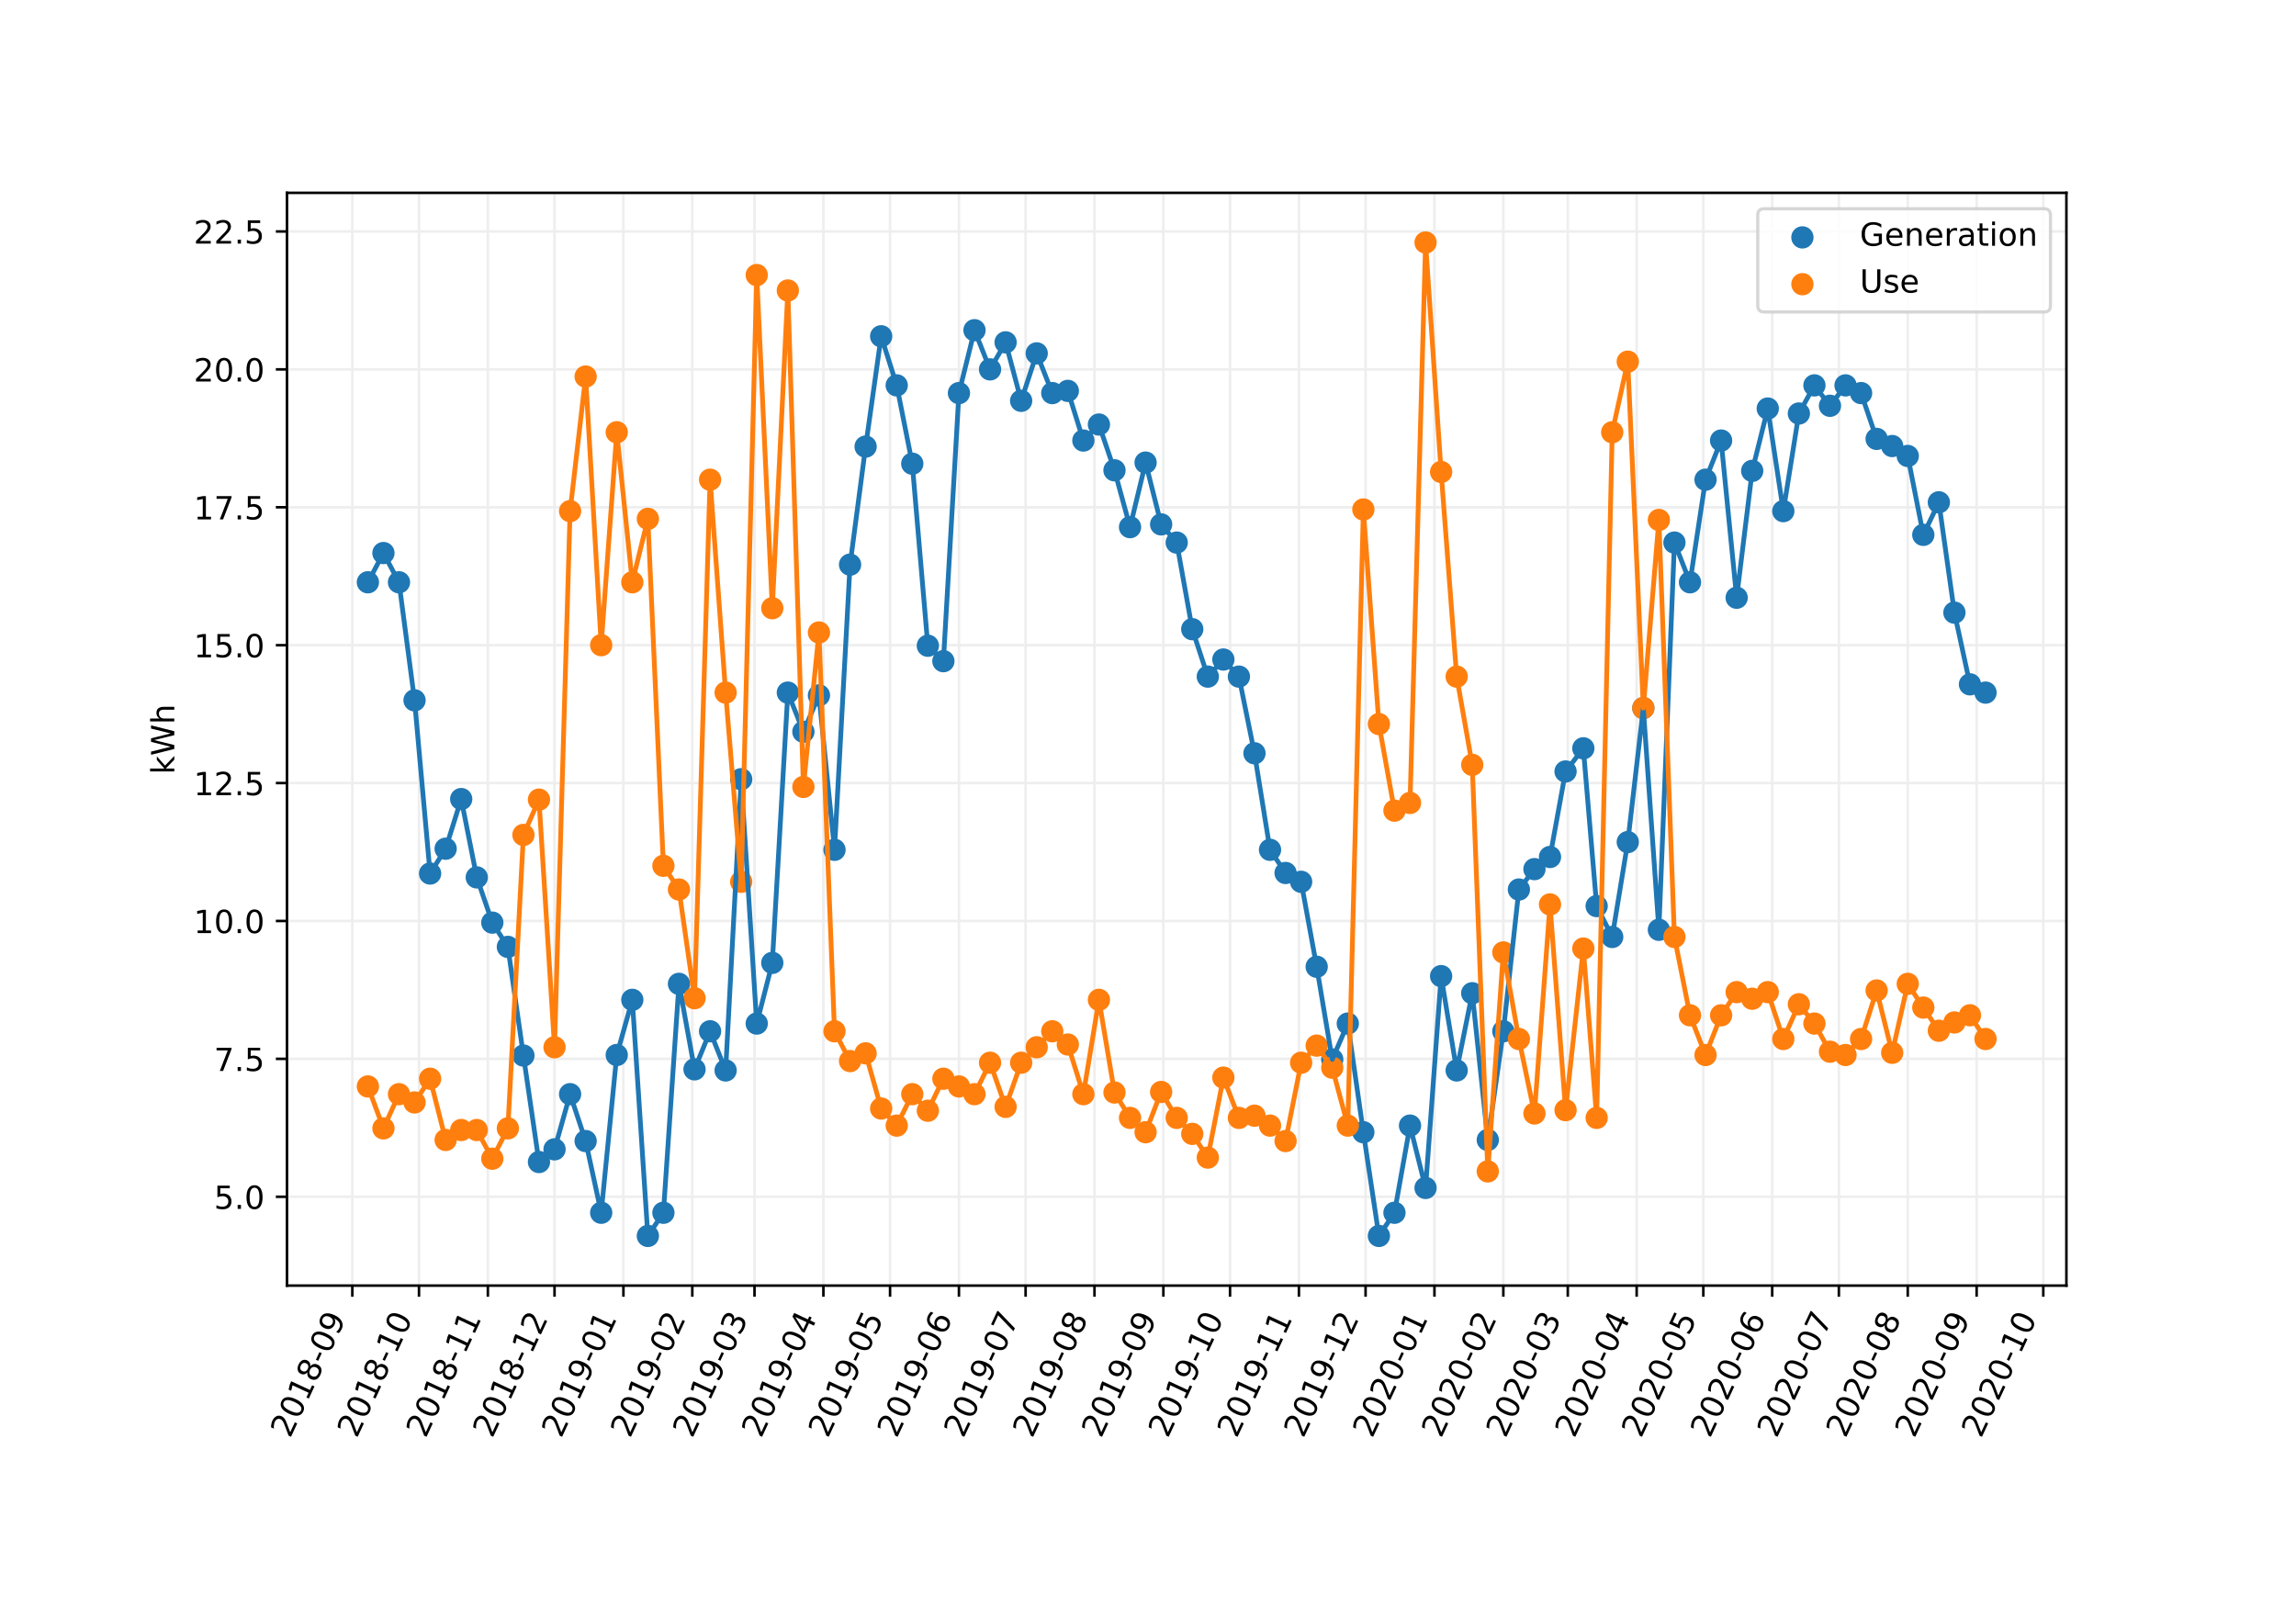 <?xml version="1.0" encoding="utf-8" standalone="no"?>
<!DOCTYPE svg PUBLIC "-//W3C//DTD SVG 1.1//EN"
  "http://www.w3.org/Graphics/SVG/1.1/DTD/svg11.dtd">
<!-- Created with matplotlib (https://matplotlib.org/) -->
<svg height="504pt" version="1.1" viewBox="0 0 720 504" width="720pt" xmlns="http://www.w3.org/2000/svg" xmlns:xlink="http://www.w3.org/1999/xlink">
 <defs>
  <style type="text/css">*{stroke-linecap:butt;stroke-linejoin:round;}</style>
 </defs>
 <g id="figure_1">
  <g id="patch_1">
   <path d="M 0 504 
L 720 504 
L 720 0 
L 0 0 
z
" style="fill:#ffffff;"/>
  </g>
  <g id="axes_1">
   <g id="patch_2">
    <path d="M 90 403.2 
L 648 403.2 
L 648 60.48 
L 90 60.48 
z
" style="fill:#ffffff;"/>
   </g>
   <g id="matplotlib.axis_1">
    <g id="xtick_1">
     <g id="line2d_1">
      <path clip-path="url(#p843d4e759e)" d="M 110.486 403.2 
L 110.486 60.48 
" style="fill:none;stroke:#eeeeee;stroke-linecap:square;stroke-width:0.8;"/>
     </g>
     <g id="line2d_2">
      <defs>
       <path d="M 0 0 
L 0 3.5 
" id="mf1d265122e" style="stroke:#000000;stroke-width:0.8;"/>
      </defs>
      <g>
       <use style="stroke:#000000;stroke-width:0.8;" x="110.486" xlink:href="#mf1d265122e" y="403.2"/>
      </g>
     </g>
     <g id="text_1">
      <!-- 2018-09 -->
      <g transform="translate(90.943 451.279)rotate(-65)scale(0.1 -0.1)">
       <defs>
        <path d="M 19.188 8.297 
L 53.609 8.297 
L 53.609 0 
L 7.328 0 
L 7.328 8.297 
Q 12.938 14.109 22.625 23.891 
Q 32.328 33.688 34.812 36.531 
Q 39.547 41.844 41.422 45.531 
Q 43.312 49.219 43.312 52.781 
Q 43.312 58.594 39.234 62.25 
Q 35.156 65.922 28.609 65.922 
Q 23.969 65.922 18.812 64.312 
Q 13.672 62.703 7.812 59.422 
L 7.812 69.391 
Q 13.766 71.781 18.938 73 
Q 24.125 74.219 28.422 74.219 
Q 39.75 74.219 46.484 68.547 
Q 53.219 62.891 53.219 53.422 
Q 53.219 48.922 51.531 44.891 
Q 49.859 40.875 45.406 35.406 
Q 44.188 33.984 37.641 27.219 
Q 31.109 20.453 19.188 8.297 
z
" id="DejaVuSans-50"/>
        <path d="M 31.781 66.406 
Q 24.172 66.406 20.328 58.906 
Q 16.5 51.422 16.5 36.375 
Q 16.5 21.391 20.328 13.891 
Q 24.172 6.391 31.781 6.391 
Q 39.453 6.391 43.281 13.891 
Q 47.125 21.391 47.125 36.375 
Q 47.125 51.422 43.281 58.906 
Q 39.453 66.406 31.781 66.406 
z
M 31.781 74.219 
Q 44.047 74.219 50.516 64.516 
Q 56.984 54.828 56.984 36.375 
Q 56.984 17.969 50.516 8.266 
Q 44.047 -1.422 31.781 -1.422 
Q 19.531 -1.422 13.062 8.266 
Q 6.594 17.969 6.594 36.375 
Q 6.594 54.828 13.062 64.516 
Q 19.531 74.219 31.781 74.219 
z
" id="DejaVuSans-48"/>
        <path d="M 12.406 8.297 
L 28.516 8.297 
L 28.516 63.922 
L 10.984 60.406 
L 10.984 69.391 
L 28.422 72.906 
L 38.281 72.906 
L 38.281 8.297 
L 54.391 8.297 
L 54.391 0 
L 12.406 0 
z
" id="DejaVuSans-49"/>
        <path d="M 31.781 34.625 
Q 24.75 34.625 20.719 30.859 
Q 16.703 27.094 16.703 20.516 
Q 16.703 13.922 20.719 10.156 
Q 24.75 6.391 31.781 6.391 
Q 38.812 6.391 42.859 10.172 
Q 46.922 13.969 46.922 20.516 
Q 46.922 27.094 42.891 30.859 
Q 38.875 34.625 31.781 34.625 
z
M 21.922 38.812 
Q 15.578 40.375 12.031 44.719 
Q 8.5 49.078 8.5 55.328 
Q 8.5 64.062 14.719 69.141 
Q 20.953 74.219 31.781 74.219 
Q 42.672 74.219 48.875 69.141 
Q 55.078 64.062 55.078 55.328 
Q 55.078 49.078 51.531 44.719 
Q 48 40.375 41.703 38.812 
Q 48.828 37.156 52.797 32.312 
Q 56.781 27.484 56.781 20.516 
Q 56.781 9.906 50.312 4.234 
Q 43.844 -1.422 31.781 -1.422 
Q 19.734 -1.422 13.25 4.234 
Q 6.781 9.906 6.781 20.516 
Q 6.781 27.484 10.781 32.312 
Q 14.797 37.156 21.922 38.812 
z
M 18.312 54.391 
Q 18.312 48.734 21.844 45.562 
Q 25.391 42.391 31.781 42.391 
Q 38.141 42.391 41.719 45.562 
Q 45.312 48.734 45.312 54.391 
Q 45.312 60.062 41.719 63.234 
Q 38.141 66.406 31.781 66.406 
Q 25.391 66.406 21.844 63.234 
Q 18.312 60.062 18.312 54.391 
z
" id="DejaVuSans-56"/>
        <path d="M 4.891 31.391 
L 31.203 31.391 
L 31.203 23.391 
L 4.891 23.391 
z
" id="DejaVuSans-45"/>
        <path d="M 10.984 1.516 
L 10.984 10.5 
Q 14.703 8.734 18.5 7.812 
Q 22.312 6.891 25.984 6.891 
Q 35.75 6.891 40.891 13.453 
Q 46.047 20.016 46.781 33.406 
Q 43.953 29.203 39.594 26.953 
Q 35.25 24.703 29.984 24.703 
Q 19.047 24.703 12.672 31.312 
Q 6.297 37.938 6.297 49.422 
Q 6.297 60.641 12.938 67.422 
Q 19.578 74.219 30.609 74.219 
Q 43.266 74.219 49.922 64.516 
Q 56.594 54.828 56.594 36.375 
Q 56.594 19.141 48.406 8.859 
Q 40.234 -1.422 26.422 -1.422 
Q 22.703 -1.422 18.891 -0.688 
Q 15.094 0.047 10.984 1.516 
z
M 30.609 32.422 
Q 37.25 32.422 41.125 36.953 
Q 45.016 41.5 45.016 49.422 
Q 45.016 57.281 41.125 61.844 
Q 37.25 66.406 30.609 66.406 
Q 23.969 66.406 20.094 61.844 
Q 16.219 57.281 16.219 49.422 
Q 16.219 41.5 20.094 36.953 
Q 23.969 32.422 30.609 32.422 
z
" id="DejaVuSans-57"/>
       </defs>
       <use xlink:href="#DejaVuSans-50"/>
       <use x="63.623" xlink:href="#DejaVuSans-48"/>
       <use x="127.246" xlink:href="#DejaVuSans-49"/>
       <use x="190.869" xlink:href="#DejaVuSans-56"/>
       <use x="254.492" xlink:href="#DejaVuSans-45"/>
       <use x="290.576" xlink:href="#DejaVuSans-48"/>
       <use x="354.199" xlink:href="#DejaVuSans-57"/>
      </g>
     </g>
    </g>
    <g id="xtick_2">
     <g id="line2d_3">
      <path clip-path="url(#p843d4e759e)" d="M 131.39 403.2 
L 131.39 60.48 
" style="fill:none;stroke:#eeeeee;stroke-linecap:square;stroke-width:0.8;"/>
     </g>
     <g id="line2d_4">
      <g>
       <use style="stroke:#000000;stroke-width:0.8;" x="131.39" xlink:href="#mf1d265122e" y="403.2"/>
      </g>
     </g>
     <g id="text_2">
      <!-- 2018-10 -->
      <g transform="translate(111.847 451.279)rotate(-65)scale(0.1 -0.1)">
       <use xlink:href="#DejaVuSans-50"/>
       <use x="63.623" xlink:href="#DejaVuSans-48"/>
       <use x="127.246" xlink:href="#DejaVuSans-49"/>
       <use x="190.869" xlink:href="#DejaVuSans-56"/>
       <use x="254.492" xlink:href="#DejaVuSans-45"/>
       <use x="290.576" xlink:href="#DejaVuSans-49"/>
       <use x="354.199" xlink:href="#DejaVuSans-48"/>
      </g>
     </g>
    </g>
    <g id="xtick_3">
     <g id="line2d_5">
      <path clip-path="url(#p843d4e759e)" d="M 152.991 403.2 
L 152.991 60.48 
" style="fill:none;stroke:#eeeeee;stroke-linecap:square;stroke-width:0.8;"/>
     </g>
     <g id="line2d_6">
      <g>
       <use style="stroke:#000000;stroke-width:0.8;" x="152.991" xlink:href="#mf1d265122e" y="403.2"/>
      </g>
     </g>
     <g id="text_3">
      <!-- 2018-11 -->
      <g transform="translate(133.448 451.279)rotate(-65)scale(0.1 -0.1)">
       <use xlink:href="#DejaVuSans-50"/>
       <use x="63.623" xlink:href="#DejaVuSans-48"/>
       <use x="127.246" xlink:href="#DejaVuSans-49"/>
       <use x="190.869" xlink:href="#DejaVuSans-56"/>
       <use x="254.492" xlink:href="#DejaVuSans-45"/>
       <use x="290.576" xlink:href="#DejaVuSans-49"/>
       <use x="354.199" xlink:href="#DejaVuSans-49"/>
      </g>
     </g>
    </g>
    <g id="xtick_4">
     <g id="line2d_7">
      <path clip-path="url(#p843d4e759e)" d="M 173.895 403.2 
L 173.895 60.48 
" style="fill:none;stroke:#eeeeee;stroke-linecap:square;stroke-width:0.8;"/>
     </g>
     <g id="line2d_8">
      <g>
       <use style="stroke:#000000;stroke-width:0.8;" x="173.895" xlink:href="#mf1d265122e" y="403.2"/>
      </g>
     </g>
     <g id="text_4">
      <!-- 2018-12 -->
      <g transform="translate(154.352 451.279)rotate(-65)scale(0.1 -0.1)">
       <use xlink:href="#DejaVuSans-50"/>
       <use x="63.623" xlink:href="#DejaVuSans-48"/>
       <use x="127.246" xlink:href="#DejaVuSans-49"/>
       <use x="190.869" xlink:href="#DejaVuSans-56"/>
       <use x="254.492" xlink:href="#DejaVuSans-45"/>
       <use x="290.576" xlink:href="#DejaVuSans-49"/>
       <use x="354.199" xlink:href="#DejaVuSans-50"/>
      </g>
     </g>
    </g>
    <g id="xtick_5">
     <g id="line2d_9">
      <path clip-path="url(#p843d4e759e)" d="M 195.496 403.2 
L 195.496 60.48 
" style="fill:none;stroke:#eeeeee;stroke-linecap:square;stroke-width:0.8;"/>
     </g>
     <g id="line2d_10">
      <g>
       <use style="stroke:#000000;stroke-width:0.8;" x="195.496" xlink:href="#mf1d265122e" y="403.2"/>
      </g>
     </g>
     <g id="text_5">
      <!-- 2019-01 -->
      <g transform="translate(175.953 451.279)rotate(-65)scale(0.1 -0.1)">
       <use xlink:href="#DejaVuSans-50"/>
       <use x="63.623" xlink:href="#DejaVuSans-48"/>
       <use x="127.246" xlink:href="#DejaVuSans-49"/>
       <use x="190.869" xlink:href="#DejaVuSans-57"/>
       <use x="254.492" xlink:href="#DejaVuSans-45"/>
       <use x="290.576" xlink:href="#DejaVuSans-48"/>
       <use x="354.199" xlink:href="#DejaVuSans-49"/>
      </g>
     </g>
    </g>
    <g id="xtick_6">
     <g id="line2d_11">
      <path clip-path="url(#p843d4e759e)" d="M 217.097 403.2 
L 217.097 60.48 
" style="fill:none;stroke:#eeeeee;stroke-linecap:square;stroke-width:0.8;"/>
     </g>
     <g id="line2d_12">
      <g>
       <use style="stroke:#000000;stroke-width:0.8;" x="217.097" xlink:href="#mf1d265122e" y="403.2"/>
      </g>
     </g>
     <g id="text_6">
      <!-- 2019-02 -->
      <g transform="translate(197.554 451.279)rotate(-65)scale(0.1 -0.1)">
       <use xlink:href="#DejaVuSans-50"/>
       <use x="63.623" xlink:href="#DejaVuSans-48"/>
       <use x="127.246" xlink:href="#DejaVuSans-49"/>
       <use x="190.869" xlink:href="#DejaVuSans-57"/>
       <use x="254.492" xlink:href="#DejaVuSans-45"/>
       <use x="290.576" xlink:href="#DejaVuSans-48"/>
       <use x="354.199" xlink:href="#DejaVuSans-50"/>
      </g>
     </g>
    </g>
    <g id="xtick_7">
     <g id="line2d_13">
      <path clip-path="url(#p843d4e759e)" d="M 236.607 403.2 
L 236.607 60.48 
" style="fill:none;stroke:#eeeeee;stroke-linecap:square;stroke-width:0.8;"/>
     </g>
     <g id="line2d_14">
      <g>
       <use style="stroke:#000000;stroke-width:0.8;" x="236.607" xlink:href="#mf1d265122e" y="403.2"/>
      </g>
     </g>
     <g id="text_7">
      <!-- 2019-03 -->
      <g transform="translate(217.064 451.279)rotate(-65)scale(0.1 -0.1)">
       <defs>
        <path d="M 40.578 39.312 
Q 47.656 37.797 51.625 33 
Q 55.609 28.219 55.609 21.188 
Q 55.609 10.406 48.188 4.484 
Q 40.766 -1.422 27.094 -1.422 
Q 22.516 -1.422 17.656 -0.516 
Q 12.797 0.391 7.625 2.203 
L 7.625 11.719 
Q 11.719 9.328 16.594 8.109 
Q 21.484 6.891 26.812 6.891 
Q 36.078 6.891 40.938 10.547 
Q 45.797 14.203 45.797 21.188 
Q 45.797 27.641 41.281 31.266 
Q 36.766 34.906 28.719 34.906 
L 20.219 34.906 
L 20.219 43.016 
L 29.109 43.016 
Q 36.375 43.016 40.234 45.922 
Q 44.094 48.828 44.094 54.297 
Q 44.094 59.906 40.109 62.906 
Q 36.141 65.922 28.719 65.922 
Q 24.656 65.922 20.016 65.031 
Q 15.375 64.156 9.812 62.312 
L 9.812 71.094 
Q 15.438 72.656 20.344 73.438 
Q 25.25 74.219 29.594 74.219 
Q 40.828 74.219 47.359 69.109 
Q 53.906 64.016 53.906 55.328 
Q 53.906 49.266 50.438 45.094 
Q 46.969 40.922 40.578 39.312 
z
" id="DejaVuSans-51"/>
       </defs>
       <use xlink:href="#DejaVuSans-50"/>
       <use x="63.623" xlink:href="#DejaVuSans-48"/>
       <use x="127.246" xlink:href="#DejaVuSans-49"/>
       <use x="190.869" xlink:href="#DejaVuSans-57"/>
       <use x="254.492" xlink:href="#DejaVuSans-45"/>
       <use x="290.576" xlink:href="#DejaVuSans-48"/>
       <use x="354.199" xlink:href="#DejaVuSans-51"/>
      </g>
     </g>
    </g>
    <g id="xtick_8">
     <g id="line2d_15">
      <path clip-path="url(#p843d4e759e)" d="M 258.208 403.2 
L 258.208 60.48 
" style="fill:none;stroke:#eeeeee;stroke-linecap:square;stroke-width:0.8;"/>
     </g>
     <g id="line2d_16">
      <g>
       <use style="stroke:#000000;stroke-width:0.8;" x="258.208" xlink:href="#mf1d265122e" y="403.2"/>
      </g>
     </g>
     <g id="text_8">
      <!-- 2019-04 -->
      <g transform="translate(238.665 451.279)rotate(-65)scale(0.1 -0.1)">
       <defs>
        <path d="M 37.797 64.312 
L 12.891 25.391 
L 37.797 25.391 
z
M 35.203 72.906 
L 47.609 72.906 
L 47.609 25.391 
L 58.016 25.391 
L 58.016 17.188 
L 47.609 17.188 
L 47.609 0 
L 37.797 0 
L 37.797 17.188 
L 4.891 17.188 
L 4.891 26.703 
z
" id="DejaVuSans-52"/>
       </defs>
       <use xlink:href="#DejaVuSans-50"/>
       <use x="63.623" xlink:href="#DejaVuSans-48"/>
       <use x="127.246" xlink:href="#DejaVuSans-49"/>
       <use x="190.869" xlink:href="#DejaVuSans-57"/>
       <use x="254.492" xlink:href="#DejaVuSans-45"/>
       <use x="290.576" xlink:href="#DejaVuSans-48"/>
       <use x="354.199" xlink:href="#DejaVuSans-52"/>
      </g>
     </g>
    </g>
    <g id="xtick_9">
     <g id="line2d_17">
      <path clip-path="url(#p843d4e759e)" d="M 279.112 403.2 
L 279.112 60.48 
" style="fill:none;stroke:#eeeeee;stroke-linecap:square;stroke-width:0.8;"/>
     </g>
     <g id="line2d_18">
      <g>
       <use style="stroke:#000000;stroke-width:0.8;" x="279.112" xlink:href="#mf1d265122e" y="403.2"/>
      </g>
     </g>
     <g id="text_9">
      <!-- 2019-05 -->
      <g transform="translate(259.569 451.279)rotate(-65)scale(0.1 -0.1)">
       <defs>
        <path d="M 10.797 72.906 
L 49.516 72.906 
L 49.516 64.594 
L 19.828 64.594 
L 19.828 46.734 
Q 21.969 47.469 24.109 47.828 
Q 26.266 48.188 28.422 48.188 
Q 40.625 48.188 47.75 41.5 
Q 54.891 34.812 54.891 23.391 
Q 54.891 11.625 47.562 5.094 
Q 40.234 -1.422 26.906 -1.422 
Q 22.312 -1.422 17.547 -0.641 
Q 12.797 0.141 7.719 1.703 
L 7.719 11.625 
Q 12.109 9.234 16.797 8.062 
Q 21.484 6.891 26.703 6.891 
Q 35.156 6.891 40.078 11.328 
Q 45.016 15.766 45.016 23.391 
Q 45.016 31 40.078 35.438 
Q 35.156 39.891 26.703 39.891 
Q 22.75 39.891 18.812 39.016 
Q 14.891 38.141 10.797 36.281 
z
" id="DejaVuSans-53"/>
       </defs>
       <use xlink:href="#DejaVuSans-50"/>
       <use x="63.623" xlink:href="#DejaVuSans-48"/>
       <use x="127.246" xlink:href="#DejaVuSans-49"/>
       <use x="190.869" xlink:href="#DejaVuSans-57"/>
       <use x="254.492" xlink:href="#DejaVuSans-45"/>
       <use x="290.576" xlink:href="#DejaVuSans-48"/>
       <use x="354.199" xlink:href="#DejaVuSans-53"/>
      </g>
     </g>
    </g>
    <g id="xtick_10">
     <g id="line2d_19">
      <path clip-path="url(#p843d4e759e)" d="M 300.713 403.2 
L 300.713 60.48 
" style="fill:none;stroke:#eeeeee;stroke-linecap:square;stroke-width:0.8;"/>
     </g>
     <g id="line2d_20">
      <g>
       <use style="stroke:#000000;stroke-width:0.8;" x="300.713" xlink:href="#mf1d265122e" y="403.2"/>
      </g>
     </g>
     <g id="text_10">
      <!-- 2019-06 -->
      <g transform="translate(281.17 451.279)rotate(-65)scale(0.1 -0.1)">
       <defs>
        <path d="M 33.016 40.375 
Q 26.375 40.375 22.484 35.828 
Q 18.609 31.297 18.609 23.391 
Q 18.609 15.531 22.484 10.953 
Q 26.375 6.391 33.016 6.391 
Q 39.656 6.391 43.531 10.953 
Q 47.406 15.531 47.406 23.391 
Q 47.406 31.297 43.531 35.828 
Q 39.656 40.375 33.016 40.375 
z
M 52.594 71.297 
L 52.594 62.312 
Q 48.875 64.062 45.094 64.984 
Q 41.312 65.922 37.594 65.922 
Q 27.828 65.922 22.672 59.328 
Q 17.531 52.734 16.797 39.406 
Q 19.672 43.656 24.016 45.922 
Q 28.375 48.188 33.594 48.188 
Q 44.578 48.188 50.953 41.516 
Q 57.328 34.859 57.328 23.391 
Q 57.328 12.156 50.688 5.359 
Q 44.047 -1.422 33.016 -1.422 
Q 20.359 -1.422 13.672 8.266 
Q 6.984 17.969 6.984 36.375 
Q 6.984 53.656 15.188 63.938 
Q 23.391 74.219 37.203 74.219 
Q 40.922 74.219 44.703 73.484 
Q 48.484 72.75 52.594 71.297 
z
" id="DejaVuSans-54"/>
       </defs>
       <use xlink:href="#DejaVuSans-50"/>
       <use x="63.623" xlink:href="#DejaVuSans-48"/>
       <use x="127.246" xlink:href="#DejaVuSans-49"/>
       <use x="190.869" xlink:href="#DejaVuSans-57"/>
       <use x="254.492" xlink:href="#DejaVuSans-45"/>
       <use x="290.576" xlink:href="#DejaVuSans-48"/>
       <use x="354.199" xlink:href="#DejaVuSans-54"/>
      </g>
     </g>
    </g>
    <g id="xtick_11">
     <g id="line2d_21">
      <path clip-path="url(#p843d4e759e)" d="M 321.617 403.2 
L 321.617 60.48 
" style="fill:none;stroke:#eeeeee;stroke-linecap:square;stroke-width:0.8;"/>
     </g>
     <g id="line2d_22">
      <g>
       <use style="stroke:#000000;stroke-width:0.8;" x="321.617" xlink:href="#mf1d265122e" y="403.2"/>
      </g>
     </g>
     <g id="text_11">
      <!-- 2019-07 -->
      <g transform="translate(302.074 451.279)rotate(-65)scale(0.1 -0.1)">
       <defs>
        <path d="M 8.203 72.906 
L 55.078 72.906 
L 55.078 68.703 
L 28.609 0 
L 18.312 0 
L 43.219 64.594 
L 8.203 64.594 
z
" id="DejaVuSans-55"/>
       </defs>
       <use xlink:href="#DejaVuSans-50"/>
       <use x="63.623" xlink:href="#DejaVuSans-48"/>
       <use x="127.246" xlink:href="#DejaVuSans-49"/>
       <use x="190.869" xlink:href="#DejaVuSans-57"/>
       <use x="254.492" xlink:href="#DejaVuSans-45"/>
       <use x="290.576" xlink:href="#DejaVuSans-48"/>
       <use x="354.199" xlink:href="#DejaVuSans-55"/>
      </g>
     </g>
    </g>
    <g id="xtick_12">
     <g id="line2d_23">
      <path clip-path="url(#p843d4e759e)" d="M 343.218 403.2 
L 343.218 60.48 
" style="fill:none;stroke:#eeeeee;stroke-linecap:square;stroke-width:0.8;"/>
     </g>
     <g id="line2d_24">
      <g>
       <use style="stroke:#000000;stroke-width:0.8;" x="343.218" xlink:href="#mf1d265122e" y="403.2"/>
      </g>
     </g>
     <g id="text_12">
      <!-- 2019-08 -->
      <g transform="translate(323.675 451.279)rotate(-65)scale(0.1 -0.1)">
       <use xlink:href="#DejaVuSans-50"/>
       <use x="63.623" xlink:href="#DejaVuSans-48"/>
       <use x="127.246" xlink:href="#DejaVuSans-49"/>
       <use x="190.869" xlink:href="#DejaVuSans-57"/>
       <use x="254.492" xlink:href="#DejaVuSans-45"/>
       <use x="290.576" xlink:href="#DejaVuSans-48"/>
       <use x="354.199" xlink:href="#DejaVuSans-56"/>
      </g>
     </g>
    </g>
    <g id="xtick_13">
     <g id="line2d_25">
      <path clip-path="url(#p843d4e759e)" d="M 364.819 403.2 
L 364.819 60.48 
" style="fill:none;stroke:#eeeeee;stroke-linecap:square;stroke-width:0.8;"/>
     </g>
     <g id="line2d_26">
      <g>
       <use style="stroke:#000000;stroke-width:0.8;" x="364.819" xlink:href="#mf1d265122e" y="403.2"/>
      </g>
     </g>
     <g id="text_13">
      <!-- 2019-09 -->
      <g transform="translate(345.276 451.279)rotate(-65)scale(0.1 -0.1)">
       <use xlink:href="#DejaVuSans-50"/>
       <use x="63.623" xlink:href="#DejaVuSans-48"/>
       <use x="127.246" xlink:href="#DejaVuSans-49"/>
       <use x="190.869" xlink:href="#DejaVuSans-57"/>
       <use x="254.492" xlink:href="#DejaVuSans-45"/>
       <use x="290.576" xlink:href="#DejaVuSans-48"/>
       <use x="354.199" xlink:href="#DejaVuSans-57"/>
      </g>
     </g>
    </g>
    <g id="xtick_14">
     <g id="line2d_27">
      <path clip-path="url(#p843d4e759e)" d="M 385.723 403.2 
L 385.723 60.48 
" style="fill:none;stroke:#eeeeee;stroke-linecap:square;stroke-width:0.8;"/>
     </g>
     <g id="line2d_28">
      <g>
       <use style="stroke:#000000;stroke-width:0.8;" x="385.723" xlink:href="#mf1d265122e" y="403.2"/>
      </g>
     </g>
     <g id="text_14">
      <!-- 2019-10 -->
      <g transform="translate(366.18 451.279)rotate(-65)scale(0.1 -0.1)">
       <use xlink:href="#DejaVuSans-50"/>
       <use x="63.623" xlink:href="#DejaVuSans-48"/>
       <use x="127.246" xlink:href="#DejaVuSans-49"/>
       <use x="190.869" xlink:href="#DejaVuSans-57"/>
       <use x="254.492" xlink:href="#DejaVuSans-45"/>
       <use x="290.576" xlink:href="#DejaVuSans-49"/>
       <use x="354.199" xlink:href="#DejaVuSans-48"/>
      </g>
     </g>
    </g>
    <g id="xtick_15">
     <g id="line2d_29">
      <path clip-path="url(#p843d4e759e)" d="M 407.324 403.2 
L 407.324 60.48 
" style="fill:none;stroke:#eeeeee;stroke-linecap:square;stroke-width:0.8;"/>
     </g>
     <g id="line2d_30">
      <g>
       <use style="stroke:#000000;stroke-width:0.8;" x="407.324" xlink:href="#mf1d265122e" y="403.2"/>
      </g>
     </g>
     <g id="text_15">
      <!-- 2019-11 -->
      <g transform="translate(387.781 451.279)rotate(-65)scale(0.1 -0.1)">
       <use xlink:href="#DejaVuSans-50"/>
       <use x="63.623" xlink:href="#DejaVuSans-48"/>
       <use x="127.246" xlink:href="#DejaVuSans-49"/>
       <use x="190.869" xlink:href="#DejaVuSans-57"/>
       <use x="254.492" xlink:href="#DejaVuSans-45"/>
       <use x="290.576" xlink:href="#DejaVuSans-49"/>
       <use x="354.199" xlink:href="#DejaVuSans-49"/>
      </g>
     </g>
    </g>
    <g id="xtick_16">
     <g id="line2d_31">
      <path clip-path="url(#p843d4e759e)" d="M 428.228 403.2 
L 428.228 60.48 
" style="fill:none;stroke:#eeeeee;stroke-linecap:square;stroke-width:0.8;"/>
     </g>
     <g id="line2d_32">
      <g>
       <use style="stroke:#000000;stroke-width:0.8;" x="428.228" xlink:href="#mf1d265122e" y="403.2"/>
      </g>
     </g>
     <g id="text_16">
      <!-- 2019-12 -->
      <g transform="translate(408.685 451.279)rotate(-65)scale(0.1 -0.1)">
       <use xlink:href="#DejaVuSans-50"/>
       <use x="63.623" xlink:href="#DejaVuSans-48"/>
       <use x="127.246" xlink:href="#DejaVuSans-49"/>
       <use x="190.869" xlink:href="#DejaVuSans-57"/>
       <use x="254.492" xlink:href="#DejaVuSans-45"/>
       <use x="290.576" xlink:href="#DejaVuSans-49"/>
       <use x="354.199" xlink:href="#DejaVuSans-50"/>
      </g>
     </g>
    </g>
    <g id="xtick_17">
     <g id="line2d_33">
      <path clip-path="url(#p843d4e759e)" d="M 449.829 403.2 
L 449.829 60.48 
" style="fill:none;stroke:#eeeeee;stroke-linecap:square;stroke-width:0.8;"/>
     </g>
     <g id="line2d_34">
      <g>
       <use style="stroke:#000000;stroke-width:0.8;" x="449.829" xlink:href="#mf1d265122e" y="403.2"/>
      </g>
     </g>
     <g id="text_17">
      <!-- 2020-01 -->
      <g transform="translate(430.286 451.279)rotate(-65)scale(0.1 -0.1)">
       <use xlink:href="#DejaVuSans-50"/>
       <use x="63.623" xlink:href="#DejaVuSans-48"/>
       <use x="127.246" xlink:href="#DejaVuSans-50"/>
       <use x="190.869" xlink:href="#DejaVuSans-48"/>
       <use x="254.492" xlink:href="#DejaVuSans-45"/>
       <use x="290.576" xlink:href="#DejaVuSans-48"/>
       <use x="354.199" xlink:href="#DejaVuSans-49"/>
      </g>
     </g>
    </g>
    <g id="xtick_18">
     <g id="line2d_35">
      <path clip-path="url(#p843d4e759e)" d="M 471.43 403.2 
L 471.43 60.48 
" style="fill:none;stroke:#eeeeee;stroke-linecap:square;stroke-width:0.8;"/>
     </g>
     <g id="line2d_36">
      <g>
       <use style="stroke:#000000;stroke-width:0.8;" x="471.43" xlink:href="#mf1d265122e" y="403.2"/>
      </g>
     </g>
     <g id="text_18">
      <!-- 2020-02 -->
      <g transform="translate(451.887 451.279)rotate(-65)scale(0.1 -0.1)">
       <use xlink:href="#DejaVuSans-50"/>
       <use x="63.623" xlink:href="#DejaVuSans-48"/>
       <use x="127.246" xlink:href="#DejaVuSans-50"/>
       <use x="190.869" xlink:href="#DejaVuSans-48"/>
       <use x="254.492" xlink:href="#DejaVuSans-45"/>
       <use x="290.576" xlink:href="#DejaVuSans-48"/>
       <use x="354.199" xlink:href="#DejaVuSans-50"/>
      </g>
     </g>
    </g>
    <g id="xtick_19">
     <g id="line2d_37">
      <path clip-path="url(#p843d4e759e)" d="M 491.637 403.2 
L 491.637 60.48 
" style="fill:none;stroke:#eeeeee;stroke-linecap:square;stroke-width:0.8;"/>
     </g>
     <g id="line2d_38">
      <g>
       <use style="stroke:#000000;stroke-width:0.8;" x="491.637" xlink:href="#mf1d265122e" y="403.2"/>
      </g>
     </g>
     <g id="text_19">
      <!-- 2020-03 -->
      <g transform="translate(472.094 451.279)rotate(-65)scale(0.1 -0.1)">
       <use xlink:href="#DejaVuSans-50"/>
       <use x="63.623" xlink:href="#DejaVuSans-48"/>
       <use x="127.246" xlink:href="#DejaVuSans-50"/>
       <use x="190.869" xlink:href="#DejaVuSans-48"/>
       <use x="254.492" xlink:href="#DejaVuSans-45"/>
       <use x="290.576" xlink:href="#DejaVuSans-48"/>
       <use x="354.199" xlink:href="#DejaVuSans-51"/>
      </g>
     </g>
    </g>
    <g id="xtick_20">
     <g id="line2d_39">
      <path clip-path="url(#p843d4e759e)" d="M 513.238 403.2 
L 513.238 60.48 
" style="fill:none;stroke:#eeeeee;stroke-linecap:square;stroke-width:0.8;"/>
     </g>
     <g id="line2d_40">
      <g>
       <use style="stroke:#000000;stroke-width:0.8;" x="513.238" xlink:href="#mf1d265122e" y="403.2"/>
      </g>
     </g>
     <g id="text_20">
      <!-- 2020-04 -->
      <g transform="translate(493.695 451.279)rotate(-65)scale(0.1 -0.1)">
       <use xlink:href="#DejaVuSans-50"/>
       <use x="63.623" xlink:href="#DejaVuSans-48"/>
       <use x="127.246" xlink:href="#DejaVuSans-50"/>
       <use x="190.869" xlink:href="#DejaVuSans-48"/>
       <use x="254.492" xlink:href="#DejaVuSans-45"/>
       <use x="290.576" xlink:href="#DejaVuSans-48"/>
       <use x="354.199" xlink:href="#DejaVuSans-52"/>
      </g>
     </g>
    </g>
    <g id="xtick_21">
     <g id="line2d_41">
      <path clip-path="url(#p843d4e759e)" d="M 534.142 403.2 
L 534.142 60.48 
" style="fill:none;stroke:#eeeeee;stroke-linecap:square;stroke-width:0.8;"/>
     </g>
     <g id="line2d_42">
      <g>
       <use style="stroke:#000000;stroke-width:0.8;" x="534.142" xlink:href="#mf1d265122e" y="403.2"/>
      </g>
     </g>
     <g id="text_21">
      <!-- 2020-05 -->
      <g transform="translate(514.599 451.279)rotate(-65)scale(0.1 -0.1)">
       <use xlink:href="#DejaVuSans-50"/>
       <use x="63.623" xlink:href="#DejaVuSans-48"/>
       <use x="127.246" xlink:href="#DejaVuSans-50"/>
       <use x="190.869" xlink:href="#DejaVuSans-48"/>
       <use x="254.492" xlink:href="#DejaVuSans-45"/>
       <use x="290.576" xlink:href="#DejaVuSans-48"/>
       <use x="354.199" xlink:href="#DejaVuSans-53"/>
      </g>
     </g>
    </g>
    <g id="xtick_22">
     <g id="line2d_43">
      <path clip-path="url(#p843d4e759e)" d="M 555.743 403.2 
L 555.743 60.48 
" style="fill:none;stroke:#eeeeee;stroke-linecap:square;stroke-width:0.8;"/>
     </g>
     <g id="line2d_44">
      <g>
       <use style="stroke:#000000;stroke-width:0.8;" x="555.743" xlink:href="#mf1d265122e" y="403.2"/>
      </g>
     </g>
     <g id="text_22">
      <!-- 2020-06 -->
      <g transform="translate(536.2 451.279)rotate(-65)scale(0.1 -0.1)">
       <use xlink:href="#DejaVuSans-50"/>
       <use x="63.623" xlink:href="#DejaVuSans-48"/>
       <use x="127.246" xlink:href="#DejaVuSans-50"/>
       <use x="190.869" xlink:href="#DejaVuSans-48"/>
       <use x="254.492" xlink:href="#DejaVuSans-45"/>
       <use x="290.576" xlink:href="#DejaVuSans-48"/>
       <use x="354.199" xlink:href="#DejaVuSans-54"/>
      </g>
     </g>
    </g>
    <g id="xtick_23">
     <g id="line2d_45">
      <path clip-path="url(#p843d4e759e)" d="M 576.647 403.2 
L 576.647 60.48 
" style="fill:none;stroke:#eeeeee;stroke-linecap:square;stroke-width:0.8;"/>
     </g>
     <g id="line2d_46">
      <g>
       <use style="stroke:#000000;stroke-width:0.8;" x="576.647" xlink:href="#mf1d265122e" y="403.2"/>
      </g>
     </g>
     <g id="text_23">
      <!-- 2020-07 -->
      <g transform="translate(557.104 451.279)rotate(-65)scale(0.1 -0.1)">
       <use xlink:href="#DejaVuSans-50"/>
       <use x="63.623" xlink:href="#DejaVuSans-48"/>
       <use x="127.246" xlink:href="#DejaVuSans-50"/>
       <use x="190.869" xlink:href="#DejaVuSans-48"/>
       <use x="254.492" xlink:href="#DejaVuSans-45"/>
       <use x="290.576" xlink:href="#DejaVuSans-48"/>
       <use x="354.199" xlink:href="#DejaVuSans-55"/>
      </g>
     </g>
    </g>
    <g id="xtick_24">
     <g id="line2d_47">
      <path clip-path="url(#p843d4e759e)" d="M 598.248 403.2 
L 598.248 60.48 
" style="fill:none;stroke:#eeeeee;stroke-linecap:square;stroke-width:0.8;"/>
     </g>
     <g id="line2d_48">
      <g>
       <use style="stroke:#000000;stroke-width:0.8;" x="598.248" xlink:href="#mf1d265122e" y="403.2"/>
      </g>
     </g>
     <g id="text_24">
      <!-- 2020-08 -->
      <g transform="translate(578.705 451.279)rotate(-65)scale(0.1 -0.1)">
       <use xlink:href="#DejaVuSans-50"/>
       <use x="63.623" xlink:href="#DejaVuSans-48"/>
       <use x="127.246" xlink:href="#DejaVuSans-50"/>
       <use x="190.869" xlink:href="#DejaVuSans-48"/>
       <use x="254.492" xlink:href="#DejaVuSans-45"/>
       <use x="290.576" xlink:href="#DejaVuSans-48"/>
       <use x="354.199" xlink:href="#DejaVuSans-56"/>
      </g>
     </g>
    </g>
    <g id="xtick_25">
     <g id="line2d_49">
      <path clip-path="url(#p843d4e759e)" d="M 619.849 403.2 
L 619.849 60.48 
" style="fill:none;stroke:#eeeeee;stroke-linecap:square;stroke-width:0.8;"/>
     </g>
     <g id="line2d_50">
      <g>
       <use style="stroke:#000000;stroke-width:0.8;" x="619.849" xlink:href="#mf1d265122e" y="403.2"/>
      </g>
     </g>
     <g id="text_25">
      <!-- 2020-09 -->
      <g transform="translate(600.306 451.279)rotate(-65)scale(0.1 -0.1)">
       <use xlink:href="#DejaVuSans-50"/>
       <use x="63.623" xlink:href="#DejaVuSans-48"/>
       <use x="127.246" xlink:href="#DejaVuSans-50"/>
       <use x="190.869" xlink:href="#DejaVuSans-48"/>
       <use x="254.492" xlink:href="#DejaVuSans-45"/>
       <use x="290.576" xlink:href="#DejaVuSans-48"/>
       <use x="354.199" xlink:href="#DejaVuSans-57"/>
      </g>
     </g>
    </g>
    <g id="xtick_26">
     <g id="line2d_51">
      <path clip-path="url(#p843d4e759e)" d="M 640.753 403.2 
L 640.753 60.48 
" style="fill:none;stroke:#eeeeee;stroke-linecap:square;stroke-width:0.8;"/>
     </g>
     <g id="line2d_52">
      <g>
       <use style="stroke:#000000;stroke-width:0.8;" x="640.753" xlink:href="#mf1d265122e" y="403.2"/>
      </g>
     </g>
     <g id="text_26">
      <!-- 2020-10 -->
      <g transform="translate(621.21 451.279)rotate(-65)scale(0.1 -0.1)">
       <use xlink:href="#DejaVuSans-50"/>
       <use x="63.623" xlink:href="#DejaVuSans-48"/>
       <use x="127.246" xlink:href="#DejaVuSans-50"/>
       <use x="190.869" xlink:href="#DejaVuSans-48"/>
       <use x="254.492" xlink:href="#DejaVuSans-45"/>
       <use x="290.576" xlink:href="#DejaVuSans-49"/>
       <use x="354.199" xlink:href="#DejaVuSans-48"/>
      </g>
     </g>
    </g>
   </g>
   <g id="matplotlib.axis_2">
    <g id="ytick_1">
     <g id="line2d_53">
      <path clip-path="url(#p843d4e759e)" d="M 90 375.339 
L 648 375.339 
" style="fill:none;stroke:#eeeeee;stroke-linecap:square;stroke-width:0.8;"/>
     </g>
     <g id="line2d_54">
      <defs>
       <path d="M 0 0 
L -3.5 0 
" id="m2e0c57ab8c" style="stroke:#000000;stroke-width:0.8;"/>
      </defs>
      <g>
       <use style="stroke:#000000;stroke-width:0.8;" x="90" xlink:href="#m2e0c57ab8c" y="375.339"/>
      </g>
     </g>
     <g id="text_27">
      <!-- 5.0 -->
      <g transform="translate(67.097 379.138)scale(0.1 -0.1)">
       <defs>
        <path d="M 10.688 12.406 
L 21 12.406 
L 21 0 
L 10.688 0 
z
" id="DejaVuSans-46"/>
       </defs>
       <use xlink:href="#DejaVuSans-53"/>
       <use x="63.623" xlink:href="#DejaVuSans-46"/>
       <use x="95.41" xlink:href="#DejaVuSans-48"/>
      </g>
     </g>
    </g>
    <g id="ytick_2">
     <g id="line2d_55">
      <path clip-path="url(#p843d4e759e)" d="M 90 332.09 
L 648 332.09 
" style="fill:none;stroke:#eeeeee;stroke-linecap:square;stroke-width:0.8;"/>
     </g>
     <g id="line2d_56">
      <g>
       <use style="stroke:#000000;stroke-width:0.8;" x="90" xlink:href="#m2e0c57ab8c" y="332.09"/>
      </g>
     </g>
     <g id="text_28">
      <!-- 7.5 -->
      <g transform="translate(67.097 335.89)scale(0.1 -0.1)">
       <use xlink:href="#DejaVuSans-55"/>
       <use x="63.623" xlink:href="#DejaVuSans-46"/>
       <use x="95.41" xlink:href="#DejaVuSans-53"/>
      </g>
     </g>
    </g>
    <g id="ytick_3">
     <g id="line2d_57">
      <path clip-path="url(#p843d4e759e)" d="M 90 288.842 
L 648 288.842 
" style="fill:none;stroke:#eeeeee;stroke-linecap:square;stroke-width:0.8;"/>
     </g>
     <g id="line2d_58">
      <g>
       <use style="stroke:#000000;stroke-width:0.8;" x="90" xlink:href="#m2e0c57ab8c" y="288.842"/>
      </g>
     </g>
     <g id="text_29">
      <!-- 10.0 -->
      <g transform="translate(60.734 292.641)scale(0.1 -0.1)">
       <use xlink:href="#DejaVuSans-49"/>
       <use x="63.623" xlink:href="#DejaVuSans-48"/>
       <use x="127.246" xlink:href="#DejaVuSans-46"/>
       <use x="159.033" xlink:href="#DejaVuSans-48"/>
      </g>
     </g>
    </g>
    <g id="ytick_4">
     <g id="line2d_59">
      <path clip-path="url(#p843d4e759e)" d="M 90 245.593 
L 648 245.593 
" style="fill:none;stroke:#eeeeee;stroke-linecap:square;stroke-width:0.8;"/>
     </g>
     <g id="line2d_60">
      <g>
       <use style="stroke:#000000;stroke-width:0.8;" x="90" xlink:href="#m2e0c57ab8c" y="245.593"/>
      </g>
     </g>
     <g id="text_30">
      <!-- 12.5 -->
      <g transform="translate(60.734 249.392)scale(0.1 -0.1)">
       <use xlink:href="#DejaVuSans-49"/>
       <use x="63.623" xlink:href="#DejaVuSans-50"/>
       <use x="127.246" xlink:href="#DejaVuSans-46"/>
       <use x="159.033" xlink:href="#DejaVuSans-53"/>
      </g>
     </g>
    </g>
    <g id="ytick_5">
     <g id="line2d_61">
      <path clip-path="url(#p843d4e759e)" d="M 90 202.344 
L 648 202.344 
" style="fill:none;stroke:#eeeeee;stroke-linecap:square;stroke-width:0.8;"/>
     </g>
     <g id="line2d_62">
      <g>
       <use style="stroke:#000000;stroke-width:0.8;" x="90" xlink:href="#m2e0c57ab8c" y="202.344"/>
      </g>
     </g>
     <g id="text_31">
      <!-- 15.0 -->
      <g transform="translate(60.734 206.144)scale(0.1 -0.1)">
       <use xlink:href="#DejaVuSans-49"/>
       <use x="63.623" xlink:href="#DejaVuSans-53"/>
       <use x="127.246" xlink:href="#DejaVuSans-46"/>
       <use x="159.033" xlink:href="#DejaVuSans-48"/>
      </g>
     </g>
    </g>
    <g id="ytick_6">
     <g id="line2d_63">
      <path clip-path="url(#p843d4e759e)" d="M 90 159.096 
L 648 159.096 
" style="fill:none;stroke:#eeeeee;stroke-linecap:square;stroke-width:0.8;"/>
     </g>
     <g id="line2d_64">
      <g>
       <use style="stroke:#000000;stroke-width:0.8;" x="90" xlink:href="#m2e0c57ab8c" y="159.096"/>
      </g>
     </g>
     <g id="text_32">
      <!-- 17.5 -->
      <g transform="translate(60.734 162.895)scale(0.1 -0.1)">
       <use xlink:href="#DejaVuSans-49"/>
       <use x="63.623" xlink:href="#DejaVuSans-55"/>
       <use x="127.246" xlink:href="#DejaVuSans-46"/>
       <use x="159.033" xlink:href="#DejaVuSans-53"/>
      </g>
     </g>
    </g>
    <g id="ytick_7">
     <g id="line2d_65">
      <path clip-path="url(#p843d4e759e)" d="M 90 115.847 
L 648 115.847 
" style="fill:none;stroke:#eeeeee;stroke-linecap:square;stroke-width:0.8;"/>
     </g>
     <g id="line2d_66">
      <g>
       <use style="stroke:#000000;stroke-width:0.8;" x="90" xlink:href="#m2e0c57ab8c" y="115.847"/>
      </g>
     </g>
     <g id="text_33">
      <!-- 20.0 -->
      <g transform="translate(60.734 119.646)scale(0.1 -0.1)">
       <use xlink:href="#DejaVuSans-50"/>
       <use x="63.623" xlink:href="#DejaVuSans-48"/>
       <use x="127.246" xlink:href="#DejaVuSans-46"/>
       <use x="159.033" xlink:href="#DejaVuSans-48"/>
      </g>
     </g>
    </g>
    <g id="ytick_8">
     <g id="line2d_67">
      <path clip-path="url(#p843d4e759e)" d="M 90 72.598 
L 648 72.598 
" style="fill:none;stroke:#eeeeee;stroke-linecap:square;stroke-width:0.8;"/>
     </g>
     <g id="line2d_68">
      <g>
       <use style="stroke:#000000;stroke-width:0.8;" x="90" xlink:href="#m2e0c57ab8c" y="72.598"/>
      </g>
     </g>
     <g id="text_34">
      <!-- 22.5 -->
      <g transform="translate(60.734 76.398)scale(0.1 -0.1)">
       <use xlink:href="#DejaVuSans-50"/>
       <use x="63.623" xlink:href="#DejaVuSans-50"/>
       <use x="127.246" xlink:href="#DejaVuSans-46"/>
       <use x="159.033" xlink:href="#DejaVuSans-53"/>
      </g>
     </g>
    </g>
    <g id="text_35">
     <!-- kWh -->
     <g transform="translate(54.655 242.848)rotate(-90)scale(0.1 -0.1)">
      <defs>
       <path d="M 9.078 75.984 
L 18.109 75.984 
L 18.109 31.109 
L 44.922 54.688 
L 56.391 54.688 
L 27.391 29.109 
L 57.625 0 
L 45.906 0 
L 18.109 26.703 
L 18.109 0 
L 9.078 0 
z
" id="DejaVuSans-107"/>
       <path d="M 3.328 72.906 
L 13.281 72.906 
L 28.609 11.281 
L 43.891 72.906 
L 54.984 72.906 
L 70.312 11.281 
L 85.594 72.906 
L 95.609 72.906 
L 77.297 0 
L 64.891 0 
L 49.516 63.281 
L 33.984 0 
L 21.578 0 
z
" id="DejaVuSans-87"/>
       <path d="M 54.891 33.016 
L 54.891 0 
L 45.906 0 
L 45.906 32.719 
Q 45.906 40.484 42.875 44.328 
Q 39.844 48.188 33.797 48.188 
Q 26.516 48.188 22.312 43.547 
Q 18.109 38.922 18.109 30.906 
L 18.109 0 
L 9.078 0 
L 9.078 75.984 
L 18.109 75.984 
L 18.109 46.188 
Q 21.344 51.125 25.703 53.562 
Q 30.078 56 35.797 56 
Q 45.219 56 50.047 50.172 
Q 54.891 44.344 54.891 33.016 
z
" id="DejaVuSans-104"/>
      </defs>
      <use xlink:href="#DejaVuSans-107"/>
      <use x="57.91" xlink:href="#DejaVuSans-87"/>
      <use x="156.787" xlink:href="#DejaVuSans-104"/>
     </g>
    </g>
   </g>
   <g id="PathCollection_1">
    <defs>
     <path d="M 0 3 
C 0.796 3 1.559 2.684 2.121 2.121 
C 2.684 1.559 3 0.796 3 0 
C 3 -0.796 2.684 -1.559 2.121 -2.121 
C 1.559 -2.684 0.796 -3 0 -3 
C -0.796 -3 -1.559 -2.684 -2.121 -2.121 
C -2.684 -1.559 -3 -0.796 -3 0 
C -3 0.796 -2.684 1.559 -2.121 2.121 
C -1.559 2.684 -0.796 3 0 3 
z
" id="mb73bee69fb" style="stroke:#1f77b4;"/>
    </defs>
    <g clip-path="url(#p843d4e759e)">
     <use style="fill:#1f77b4;stroke:#1f77b4;" x="115.364" xlink:href="#mb73bee69fb" y="182.623"/>
     <use style="fill:#1f77b4;stroke:#1f77b4;" x="120.241" xlink:href="#mb73bee69fb" y="173.454"/>
     <use style="fill:#1f77b4;stroke:#1f77b4;" x="125.119" xlink:href="#mb73bee69fb" y="182.623"/>
     <use style="fill:#1f77b4;stroke:#1f77b4;" x="129.997" xlink:href="#mb73bee69fb" y="219.644"/>
     <use style="fill:#1f77b4;stroke:#1f77b4;" x="134.874" xlink:href="#mb73bee69fb" y="273.964"/>
     <use style="fill:#1f77b4;stroke:#1f77b4;" x="139.752" xlink:href="#mb73bee69fb" y="266.179"/>
     <use style="fill:#1f77b4;stroke:#1f77b4;" x="144.629" xlink:href="#mb73bee69fb" y="250.61"/>
     <use style="fill:#1f77b4;stroke:#1f77b4;" x="149.507" xlink:href="#mb73bee69fb" y="275.175"/>
     <use style="fill:#1f77b4;stroke:#1f77b4;" x="154.385" xlink:href="#mb73bee69fb" y="289.361"/>
     <use style="fill:#1f77b4;stroke:#1f77b4;" x="159.262" xlink:href="#mb73bee69fb" y="296.973"/>
     <use style="fill:#1f77b4;stroke:#1f77b4;" x="164.14" xlink:href="#mb73bee69fb" y="331.053"/>
     <use style="fill:#1f77b4;stroke:#1f77b4;" x="169.017" xlink:href="#mb73bee69fb" y="364.441"/>
     <use style="fill:#1f77b4;stroke:#1f77b4;" x="173.895" xlink:href="#mb73bee69fb" y="360.462"/>
     <use style="fill:#1f77b4;stroke:#1f77b4;" x="178.773" xlink:href="#mb73bee69fb" y="343.162"/>
     <use style="fill:#1f77b4;stroke:#1f77b4;" x="183.65" xlink:href="#mb73bee69fb" y="357.867"/>
     <use style="fill:#1f77b4;stroke:#1f77b4;" x="188.528" xlink:href="#mb73bee69fb" y="380.356"/>
     <use style="fill:#1f77b4;stroke:#1f77b4;" x="193.406" xlink:href="#mb73bee69fb" y="330.88"/>
     <use style="fill:#1f77b4;stroke:#1f77b4;" x="198.283" xlink:href="#mb73bee69fb" y="313.58"/>
     <use style="fill:#1f77b4;stroke:#1f77b4;" x="203.161" xlink:href="#mb73bee69fb" y="387.622"/>
     <use style="fill:#1f77b4;stroke:#1f77b4;" x="208.038" xlink:href="#mb73bee69fb" y="380.356"/>
     <use style="fill:#1f77b4;stroke:#1f77b4;" x="212.916" xlink:href="#mb73bee69fb" y="308.563"/>
     <use style="fill:#1f77b4;stroke:#1f77b4;" x="217.794" xlink:href="#mb73bee69fb" y="335.377"/>
     <use style="fill:#1f77b4;stroke:#1f77b4;" x="222.671" xlink:href="#mb73bee69fb" y="323.441"/>
     <use style="fill:#1f77b4;stroke:#1f77b4;" x="227.549" xlink:href="#mb73bee69fb" y="335.723"/>
     <use style="fill:#1f77b4;stroke:#1f77b4;" x="232.427" xlink:href="#mb73bee69fb" y="244.382"/>
     <use style="fill:#1f77b4;stroke:#1f77b4;" x="237.304" xlink:href="#mb73bee69fb" y="321.019"/>
     <use style="fill:#1f77b4;stroke:#1f77b4;" x="242.182" xlink:href="#mb73bee69fb" y="301.989"/>
     <use style="fill:#1f77b4;stroke:#1f77b4;" x="247.059" xlink:href="#mb73bee69fb" y="217.222"/>
     <use style="fill:#1f77b4;stroke:#1f77b4;" x="251.937" xlink:href="#mb73bee69fb" y="229.505"/>
     <use style="fill:#1f77b4;stroke:#1f77b4;" x="256.815" xlink:href="#mb73bee69fb" y="218.087"/>
     <use style="fill:#1f77b4;stroke:#1f77b4;" x="261.692" xlink:href="#mb73bee69fb" y="266.525"/>
     <use style="fill:#1f77b4;stroke:#1f77b4;" x="266.57" xlink:href="#mb73bee69fb" y="177.087"/>
     <use style="fill:#1f77b4;stroke:#1f77b4;" x="271.448" xlink:href="#mb73bee69fb" y="140.066"/>
     <use style="fill:#1f77b4;stroke:#1f77b4;" x="276.325" xlink:href="#mb73bee69fb" y="105.467"/>
     <use style="fill:#1f77b4;stroke:#1f77b4;" x="281.203" xlink:href="#mb73bee69fb" y="120.864"/>
     <use style="fill:#1f77b4;stroke:#1f77b4;" x="286.08" xlink:href="#mb73bee69fb" y="145.429"/>
     <use style="fill:#1f77b4;stroke:#1f77b4;" x="290.958" xlink:href="#mb73bee69fb" y="202.517"/>
     <use style="fill:#1f77b4;stroke:#1f77b4;" x="295.836" xlink:href="#mb73bee69fb" y="207.361"/>
     <use style="fill:#1f77b4;stroke:#1f77b4;" x="300.713" xlink:href="#mb73bee69fb" y="123.286"/>
     <use style="fill:#1f77b4;stroke:#1f77b4;" x="305.591" xlink:href="#mb73bee69fb" y="103.564"/>
     <use style="fill:#1f77b4;stroke:#1f77b4;" x="310.469" xlink:href="#mb73bee69fb" y="115.847"/>
     <use style="fill:#1f77b4;stroke:#1f77b4;" x="315.346" xlink:href="#mb73bee69fb" y="107.37"/>
     <use style="fill:#1f77b4;stroke:#1f77b4;" x="320.224" xlink:href="#mb73bee69fb" y="125.708"/>
     <use style="fill:#1f77b4;stroke:#1f77b4;" x="325.101" xlink:href="#mb73bee69fb" y="110.83"/>
     <use style="fill:#1f77b4;stroke:#1f77b4;" x="329.979" xlink:href="#mb73bee69fb" y="123.286"/>
     <use style="fill:#1f77b4;stroke:#1f77b4;" x="334.857" xlink:href="#mb73bee69fb" y="122.594"/>
     <use style="fill:#1f77b4;stroke:#1f77b4;" x="339.734" xlink:href="#mb73bee69fb" y="138.163"/>
     <use style="fill:#1f77b4;stroke:#1f77b4;" x="344.612" xlink:href="#mb73bee69fb" y="133.146"/>
     <use style="fill:#1f77b4;stroke:#1f77b4;" x="349.49" xlink:href="#mb73bee69fb" y="147.505"/>
     <use style="fill:#1f77b4;stroke:#1f77b4;" x="354.367" xlink:href="#mb73bee69fb" y="165.323"/>
     <use style="fill:#1f77b4;stroke:#1f77b4;" x="359.245" xlink:href="#mb73bee69fb" y="145.083"/>
     <use style="fill:#1f77b4;stroke:#1f77b4;" x="364.122" xlink:href="#mb73bee69fb" y="164.459"/>
     <use style="fill:#1f77b4;stroke:#1f77b4;" x="369" xlink:href="#mb73bee69fb" y="170.167"/>
     <use style="fill:#1f77b4;stroke:#1f77b4;" x="373.878" xlink:href="#mb73bee69fb" y="197.328"/>
     <use style="fill:#1f77b4;stroke:#1f77b4;" x="378.755" xlink:href="#mb73bee69fb" y="212.205"/>
     <use style="fill:#1f77b4;stroke:#1f77b4;" x="383.633" xlink:href="#mb73bee69fb" y="206.842"/>
     <use style="fill:#1f77b4;stroke:#1f77b4;" x="388.51" xlink:href="#mb73bee69fb" y="212.205"/>
     <use style="fill:#1f77b4;stroke:#1f77b4;" x="393.388" xlink:href="#mb73bee69fb" y="236.251"/>
     <use style="fill:#1f77b4;stroke:#1f77b4;" x="398.266" xlink:href="#mb73bee69fb" y="266.525"/>
     <use style="fill:#1f77b4;stroke:#1f77b4;" x="403.143" xlink:href="#mb73bee69fb" y="273.791"/>
     <use style="fill:#1f77b4;stroke:#1f77b4;" x="408.021" xlink:href="#mb73bee69fb" y="276.559"/>
     <use style="fill:#1f77b4;stroke:#1f77b4;" x="412.899" xlink:href="#mb73bee69fb" y="303.2"/>
     <use style="fill:#1f77b4;stroke:#1f77b4;" x="417.776" xlink:href="#mb73bee69fb" y="332.263"/>
     <use style="fill:#1f77b4;stroke:#1f77b4;" x="422.654" xlink:href="#mb73bee69fb" y="321.019"/>
     <use style="fill:#1f77b4;stroke:#1f77b4;" x="427.531" xlink:href="#mb73bee69fb" y="355.099"/>
     <use style="fill:#1f77b4;stroke:#1f77b4;" x="432.409" xlink:href="#mb73bee69fb" y="387.622"/>
     <use style="fill:#1f77b4;stroke:#1f77b4;" x="437.287" xlink:href="#mb73bee69fb" y="380.356"/>
     <use style="fill:#1f77b4;stroke:#1f77b4;" x="442.164" xlink:href="#mb73bee69fb" y="353.023"/>
     <use style="fill:#1f77b4;stroke:#1f77b4;" x="447.042" xlink:href="#mb73bee69fb" y="372.571"/>
     <use style="fill:#1f77b4;stroke:#1f77b4;" x="451.92" xlink:href="#mb73bee69fb" y="306.141"/>
     <use style="fill:#1f77b4;stroke:#1f77b4;" x="456.797" xlink:href="#mb73bee69fb" y="335.723"/>
     <use style="fill:#1f77b4;stroke:#1f77b4;" x="461.675" xlink:href="#mb73bee69fb" y="311.504"/>
     <use style="fill:#1f77b4;stroke:#1f77b4;" x="466.552" xlink:href="#mb73bee69fb" y="357.521"/>
     <use style="fill:#1f77b4;stroke:#1f77b4;" x="471.43" xlink:href="#mb73bee69fb" y="323.441"/>
     <use style="fill:#1f77b4;stroke:#1f77b4;" x="476.308" xlink:href="#mb73bee69fb" y="278.981"/>
     <use style="fill:#1f77b4;stroke:#1f77b4;" x="481.185" xlink:href="#mb73bee69fb" y="272.58"/>
     <use style="fill:#1f77b4;stroke:#1f77b4;" x="486.063" xlink:href="#mb73bee69fb" y="268.774"/>
     <use style="fill:#1f77b4;stroke:#1f77b4;" x="490.941" xlink:href="#mb73bee69fb" y="241.96"/>
     <use style="fill:#1f77b4;stroke:#1f77b4;" x="496.515" xlink:href="#mb73bee69fb" y="234.694"/>
     <use style="fill:#1f77b4;stroke:#1f77b4;" x="500.696" xlink:href="#mb73bee69fb" y="284.171"/>
     <use style="fill:#1f77b4;stroke:#1f77b4;" x="505.573" xlink:href="#mb73bee69fb" y="293.859"/>
     <use style="fill:#1f77b4;stroke:#1f77b4;" x="510.451" xlink:href="#mb73bee69fb" y="264.104"/>
     <use style="fill:#1f77b4;stroke:#1f77b4;" x="515.329" xlink:href="#mb73bee69fb" y="222.066"/>
     <use style="fill:#1f77b4;stroke:#1f77b4;" x="520.206" xlink:href="#mb73bee69fb" y="291.61"/>
     <use style="fill:#1f77b4;stroke:#1f77b4;" x="525.084" xlink:href="#mb73bee69fb" y="170.167"/>
     <use style="fill:#1f77b4;stroke:#1f77b4;" x="529.962" xlink:href="#mb73bee69fb" y="182.623"/>
     <use style="fill:#1f77b4;stroke:#1f77b4;" x="534.839" xlink:href="#mb73bee69fb" y="150.446"/>
     <use style="fill:#1f77b4;stroke:#1f77b4;" x="539.717" xlink:href="#mb73bee69fb" y="138.163"/>
     <use style="fill:#1f77b4;stroke:#1f77b4;" x="544.594" xlink:href="#mb73bee69fb" y="187.467"/>
     <use style="fill:#1f77b4;stroke:#1f77b4;" x="549.472" xlink:href="#mb73bee69fb" y="147.678"/>
     <use style="fill:#1f77b4;stroke:#1f77b4;" x="554.35" xlink:href="#mb73bee69fb" y="128.13"/>
     <use style="fill:#1f77b4;stroke:#1f77b4;" x="559.227" xlink:href="#mb73bee69fb" y="160.307"/>
     <use style="fill:#1f77b4;stroke:#1f77b4;" x="564.105" xlink:href="#mb73bee69fb" y="129.687"/>
     <use style="fill:#1f77b4;stroke:#1f77b4;" x="568.983" xlink:href="#mb73bee69fb" y="120.864"/>
     <use style="fill:#1f77b4;stroke:#1f77b4;" x="573.86" xlink:href="#mb73bee69fb" y="127.265"/>
     <use style="fill:#1f77b4;stroke:#1f77b4;" x="578.738" xlink:href="#mb73bee69fb" y="120.864"/>
     <use style="fill:#1f77b4;stroke:#1f77b4;" x="583.615" xlink:href="#mb73bee69fb" y="123.286"/>
     <use style="fill:#1f77b4;stroke:#1f77b4;" x="588.493" xlink:href="#mb73bee69fb" y="137.644"/>
     <use style="fill:#1f77b4;stroke:#1f77b4;" x="593.371" xlink:href="#mb73bee69fb" y="139.893"/>
     <use style="fill:#1f77b4;stroke:#1f77b4;" x="598.248" xlink:href="#mb73bee69fb" y="143.007"/>
     <use style="fill:#1f77b4;stroke:#1f77b4;" x="603.126" xlink:href="#mb73bee69fb" y="167.745"/>
     <use style="fill:#1f77b4;stroke:#1f77b4;" x="608.003" xlink:href="#mb73bee69fb" y="157.539"/>
     <use style="fill:#1f77b4;stroke:#1f77b4;" x="612.881" xlink:href="#mb73bee69fb" y="192.138"/>
     <use style="fill:#1f77b4;stroke:#1f77b4;" x="617.759" xlink:href="#mb73bee69fb" y="214.627"/>
     <use style="fill:#1f77b4;stroke:#1f77b4;" x="622.636" xlink:href="#mb73bee69fb" y="217.222"/>
    </g>
   </g>
   <g id="PathCollection_2">
    <defs>
     <path d="M 0 3 
C 0.796 3 1.559 2.684 2.121 2.121 
C 2.684 1.559 3 0.796 3 0 
C 3 -0.796 2.684 -1.559 2.121 -2.121 
C 1.559 -2.684 0.796 -3 0 -3 
C -0.796 -3 -1.559 -2.684 -2.121 -2.121 
C -2.684 -1.559 -3 -0.796 -3 0 
C -3 0.796 -2.684 1.559 -2.121 2.121 
C -1.559 2.684 -0.796 3 0 3 
z
" id="m0c24aa6a95" style="stroke:#ff7f0e;"/>
    </defs>
    <g clip-path="url(#p843d4e759e)">
     <use style="fill:#ff7f0e;stroke:#ff7f0e;" x="115.364" xlink:href="#m0c24aa6a95" y="340.74"/>
     <use style="fill:#ff7f0e;stroke:#ff7f0e;" x="120.241" xlink:href="#m0c24aa6a95" y="353.888"/>
     <use style="fill:#ff7f0e;stroke:#ff7f0e;" x="125.119" xlink:href="#m0c24aa6a95" y="343.162"/>
     <use style="fill:#ff7f0e;stroke:#ff7f0e;" x="129.997" xlink:href="#m0c24aa6a95" y="345.757"/>
     <use style="fill:#ff7f0e;stroke:#ff7f0e;" x="134.874" xlink:href="#m0c24aa6a95" y="338.318"/>
     <use style="fill:#ff7f0e;stroke:#ff7f0e;" x="139.752" xlink:href="#m0c24aa6a95" y="357.521"/>
     <use style="fill:#ff7f0e;stroke:#ff7f0e;" x="144.629" xlink:href="#m0c24aa6a95" y="354.407"/>
     <use style="fill:#ff7f0e;stroke:#ff7f0e;" x="149.507" xlink:href="#m0c24aa6a95" y="354.407"/>
     <use style="fill:#ff7f0e;stroke:#ff7f0e;" x="154.385" xlink:href="#m0c24aa6a95" y="363.403"/>
     <use style="fill:#ff7f0e;stroke:#ff7f0e;" x="159.262" xlink:href="#m0c24aa6a95" y="353.888"/>
     <use style="fill:#ff7f0e;stroke:#ff7f0e;" x="164.14" xlink:href="#m0c24aa6a95" y="261.855"/>
     <use style="fill:#ff7f0e;stroke:#ff7f0e;" x="169.017" xlink:href="#m0c24aa6a95" y="250.783"/>
     <use style="fill:#ff7f0e;stroke:#ff7f0e;" x="173.895" xlink:href="#m0c24aa6a95" y="328.458"/>
     <use style="fill:#ff7f0e;stroke:#ff7f0e;" x="178.773" xlink:href="#m0c24aa6a95" y="160.307"/>
     <use style="fill:#ff7f0e;stroke:#ff7f0e;" x="183.65" xlink:href="#m0c24aa6a95" y="118.096"/>
     <use style="fill:#ff7f0e;stroke:#ff7f0e;" x="188.528" xlink:href="#m0c24aa6a95" y="202.344"/>
     <use style="fill:#ff7f0e;stroke:#ff7f0e;" x="193.406" xlink:href="#m0c24aa6a95" y="135.568"/>
     <use style="fill:#ff7f0e;stroke:#ff7f0e;" x="198.283" xlink:href="#m0c24aa6a95" y="182.623"/>
     <use style="fill:#ff7f0e;stroke:#ff7f0e;" x="203.161" xlink:href="#m0c24aa6a95" y="162.729"/>
     <use style="fill:#ff7f0e;stroke:#ff7f0e;" x="208.038" xlink:href="#m0c24aa6a95" y="271.542"/>
     <use style="fill:#ff7f0e;stroke:#ff7f0e;" x="212.916" xlink:href="#m0c24aa6a95" y="278.981"/>
     <use style="fill:#ff7f0e;stroke:#ff7f0e;" x="217.794" xlink:href="#m0c24aa6a95" y="313.061"/>
     <use style="fill:#ff7f0e;stroke:#ff7f0e;" x="222.671" xlink:href="#m0c24aa6a95" y="150.446"/>
     <use style="fill:#ff7f0e;stroke:#ff7f0e;" x="227.549" xlink:href="#m0c24aa6a95" y="217.222"/>
     <use style="fill:#ff7f0e;stroke:#ff7f0e;" x="232.427" xlink:href="#m0c24aa6a95" y="276.559"/>
     <use style="fill:#ff7f0e;stroke:#ff7f0e;" x="237.304" xlink:href="#m0c24aa6a95" y="86.265"/>
     <use style="fill:#ff7f0e;stroke:#ff7f0e;" x="242.182" xlink:href="#m0c24aa6a95" y="190.754"/>
     <use style="fill:#ff7f0e;stroke:#ff7f0e;" x="247.059" xlink:href="#m0c24aa6a95" y="91.109"/>
     <use style="fill:#ff7f0e;stroke:#ff7f0e;" x="251.937" xlink:href="#m0c24aa6a95" y="246.804"/>
     <use style="fill:#ff7f0e;stroke:#ff7f0e;" x="256.815" xlink:href="#m0c24aa6a95" y="198.366"/>
     <use style="fill:#ff7f0e;stroke:#ff7f0e;" x="261.692" xlink:href="#m0c24aa6a95" y="323.441"/>
     <use style="fill:#ff7f0e;stroke:#ff7f0e;" x="266.57" xlink:href="#m0c24aa6a95" y="332.782"/>
     <use style="fill:#ff7f0e;stroke:#ff7f0e;" x="271.448" xlink:href="#m0c24aa6a95" y="330.361"/>
     <use style="fill:#ff7f0e;stroke:#ff7f0e;" x="276.325" xlink:href="#m0c24aa6a95" y="347.66"/>
     <use style="fill:#ff7f0e;stroke:#ff7f0e;" x="281.203" xlink:href="#m0c24aa6a95" y="353.023"/>
     <use style="fill:#ff7f0e;stroke:#ff7f0e;" x="286.08" xlink:href="#m0c24aa6a95" y="343.162"/>
     <use style="fill:#ff7f0e;stroke:#ff7f0e;" x="290.958" xlink:href="#m0c24aa6a95" y="348.352"/>
     <use style="fill:#ff7f0e;stroke:#ff7f0e;" x="295.836" xlink:href="#m0c24aa6a95" y="338.318"/>
     <use style="fill:#ff7f0e;stroke:#ff7f0e;" x="300.713" xlink:href="#m0c24aa6a95" y="340.74"/>
     <use style="fill:#ff7f0e;stroke:#ff7f0e;" x="305.591" xlink:href="#m0c24aa6a95" y="343.162"/>
     <use style="fill:#ff7f0e;stroke:#ff7f0e;" x="310.469" xlink:href="#m0c24aa6a95" y="333.301"/>
     <use style="fill:#ff7f0e;stroke:#ff7f0e;" x="315.346" xlink:href="#m0c24aa6a95" y="347.141"/>
     <use style="fill:#ff7f0e;stroke:#ff7f0e;" x="320.224" xlink:href="#m0c24aa6a95" y="333.301"/>
     <use style="fill:#ff7f0e;stroke:#ff7f0e;" x="325.101" xlink:href="#m0c24aa6a95" y="328.458"/>
     <use style="fill:#ff7f0e;stroke:#ff7f0e;" x="329.979" xlink:href="#m0c24aa6a95" y="323.441"/>
     <use style="fill:#ff7f0e;stroke:#ff7f0e;" x="334.857" xlink:href="#m0c24aa6a95" y="327.593"/>
     <use style="fill:#ff7f0e;stroke:#ff7f0e;" x="339.734" xlink:href="#m0c24aa6a95" y="343.162"/>
     <use style="fill:#ff7f0e;stroke:#ff7f0e;" x="344.612" xlink:href="#m0c24aa6a95" y="313.58"/>
     <use style="fill:#ff7f0e;stroke:#ff7f0e;" x="349.49" xlink:href="#m0c24aa6a95" y="342.643"/>
     <use style="fill:#ff7f0e;stroke:#ff7f0e;" x="354.367" xlink:href="#m0c24aa6a95" y="350.601"/>
     <use style="fill:#ff7f0e;stroke:#ff7f0e;" x="359.245" xlink:href="#m0c24aa6a95" y="355.099"/>
     <use style="fill:#ff7f0e;stroke:#ff7f0e;" x="364.122" xlink:href="#m0c24aa6a95" y="342.47"/>
     <use style="fill:#ff7f0e;stroke:#ff7f0e;" x="369" xlink:href="#m0c24aa6a95" y="350.601"/>
     <use style="fill:#ff7f0e;stroke:#ff7f0e;" x="373.878" xlink:href="#m0c24aa6a95" y="355.618"/>
     <use style="fill:#ff7f0e;stroke:#ff7f0e;" x="378.755" xlink:href="#m0c24aa6a95" y="363.057"/>
     <use style="fill:#ff7f0e;stroke:#ff7f0e;" x="383.633" xlink:href="#m0c24aa6a95" y="337.972"/>
     <use style="fill:#ff7f0e;stroke:#ff7f0e;" x="388.51" xlink:href="#m0c24aa6a95" y="350.601"/>
     <use style="fill:#ff7f0e;stroke:#ff7f0e;" x="393.388" xlink:href="#m0c24aa6a95" y="349.909"/>
     <use style="fill:#ff7f0e;stroke:#ff7f0e;" x="398.266" xlink:href="#m0c24aa6a95" y="353.023"/>
     <use style="fill:#ff7f0e;stroke:#ff7f0e;" x="403.143" xlink:href="#m0c24aa6a95" y="357.867"/>
     <use style="fill:#ff7f0e;stroke:#ff7f0e;" x="408.021" xlink:href="#m0c24aa6a95" y="333.301"/>
     <use style="fill:#ff7f0e;stroke:#ff7f0e;" x="412.899" xlink:href="#m0c24aa6a95" y="327.939"/>
     <use style="fill:#ff7f0e;stroke:#ff7f0e;" x="417.776" xlink:href="#m0c24aa6a95" y="334.858"/>
     <use style="fill:#ff7f0e;stroke:#ff7f0e;" x="422.654" xlink:href="#m0c24aa6a95" y="353.023"/>
     <use style="fill:#ff7f0e;stroke:#ff7f0e;" x="427.531" xlink:href="#m0c24aa6a95" y="159.788"/>
     <use style="fill:#ff7f0e;stroke:#ff7f0e;" x="432.409" xlink:href="#m0c24aa6a95" y="227.083"/>
     <use style="fill:#ff7f0e;stroke:#ff7f0e;" x="437.287" xlink:href="#m0c24aa6a95" y="254.243"/>
     <use style="fill:#ff7f0e;stroke:#ff7f0e;" x="442.164" xlink:href="#m0c24aa6a95" y="251.821"/>
     <use style="fill:#ff7f0e;stroke:#ff7f0e;" x="447.042" xlink:href="#m0c24aa6a95" y="76.058"/>
     <use style="fill:#ff7f0e;stroke:#ff7f0e;" x="451.92" xlink:href="#m0c24aa6a95" y="148.024"/>
     <use style="fill:#ff7f0e;stroke:#ff7f0e;" x="456.797" xlink:href="#m0c24aa6a95" y="212.205"/>
     <use style="fill:#ff7f0e;stroke:#ff7f0e;" x="461.675" xlink:href="#m0c24aa6a95" y="239.884"/>
     <use style="fill:#ff7f0e;stroke:#ff7f0e;" x="466.552" xlink:href="#m0c24aa6a95" y="367.381"/>
     <use style="fill:#ff7f0e;stroke:#ff7f0e;" x="471.43" xlink:href="#m0c24aa6a95" y="298.702"/>
     <use style="fill:#ff7f0e;stroke:#ff7f0e;" x="476.308" xlink:href="#m0c24aa6a95" y="325.863"/>
     <use style="fill:#ff7f0e;stroke:#ff7f0e;" x="481.185" xlink:href="#m0c24aa6a95" y="349.217"/>
     <use style="fill:#ff7f0e;stroke:#ff7f0e;" x="486.063" xlink:href="#m0c24aa6a95" y="283.652"/>
     <use style="fill:#ff7f0e;stroke:#ff7f0e;" x="490.941" xlink:href="#m0c24aa6a95" y="348.179"/>
     <use style="fill:#ff7f0e;stroke:#ff7f0e;" x="496.515" xlink:href="#m0c24aa6a95" y="297.492"/>
     <use style="fill:#ff7f0e;stroke:#ff7f0e;" x="500.696" xlink:href="#m0c24aa6a95" y="350.601"/>
     <use style="fill:#ff7f0e;stroke:#ff7f0e;" x="505.573" xlink:href="#m0c24aa6a95" y="135.568"/>
     <use style="fill:#ff7f0e;stroke:#ff7f0e;" x="510.451" xlink:href="#m0c24aa6a95" y="113.425"/>
     <use style="fill:#ff7f0e;stroke:#ff7f0e;" x="515.329" xlink:href="#m0c24aa6a95" y="222.066"/>
     <use style="fill:#ff7f0e;stroke:#ff7f0e;" x="520.206" xlink:href="#m0c24aa6a95" y="163.075"/>
     <use style="fill:#ff7f0e;stroke:#ff7f0e;" x="525.084" xlink:href="#m0c24aa6a95" y="293.859"/>
     <use style="fill:#ff7f0e;stroke:#ff7f0e;" x="529.962" xlink:href="#m0c24aa6a95" y="318.424"/>
     <use style="fill:#ff7f0e;stroke:#ff7f0e;" x="534.839" xlink:href="#m0c24aa6a95" y="330.88"/>
     <use style="fill:#ff7f0e;stroke:#ff7f0e;" x="539.717" xlink:href="#m0c24aa6a95" y="318.424"/>
     <use style="fill:#ff7f0e;stroke:#ff7f0e;" x="544.594" xlink:href="#m0c24aa6a95" y="311.158"/>
     <use style="fill:#ff7f0e;stroke:#ff7f0e;" x="549.472" xlink:href="#m0c24aa6a95" y="313.234"/>
     <use style="fill:#ff7f0e;stroke:#ff7f0e;" x="554.35" xlink:href="#m0c24aa6a95" y="311.158"/>
     <use style="fill:#ff7f0e;stroke:#ff7f0e;" x="559.227" xlink:href="#m0c24aa6a95" y="325.863"/>
     <use style="fill:#ff7f0e;stroke:#ff7f0e;" x="564.105" xlink:href="#m0c24aa6a95" y="314.964"/>
     <use style="fill:#ff7f0e;stroke:#ff7f0e;" x="568.983" xlink:href="#m0c24aa6a95" y="321.019"/>
     <use style="fill:#ff7f0e;stroke:#ff7f0e;" x="573.86" xlink:href="#m0c24aa6a95" y="329.842"/>
     <use style="fill:#ff7f0e;stroke:#ff7f0e;" x="578.738" xlink:href="#m0c24aa6a95" y="330.88"/>
     <use style="fill:#ff7f0e;stroke:#ff7f0e;" x="583.615" xlink:href="#m0c24aa6a95" y="325.863"/>
     <use style="fill:#ff7f0e;stroke:#ff7f0e;" x="588.493" xlink:href="#m0c24aa6a95" y="310.639"/>
     <use style="fill:#ff7f0e;stroke:#ff7f0e;" x="593.371" xlink:href="#m0c24aa6a95" y="330.188"/>
     <use style="fill:#ff7f0e;stroke:#ff7f0e;" x="598.248" xlink:href="#m0c24aa6a95" y="308.563"/>
     <use style="fill:#ff7f0e;stroke:#ff7f0e;" x="603.126" xlink:href="#m0c24aa6a95" y="316.002"/>
     <use style="fill:#ff7f0e;stroke:#ff7f0e;" x="608.003" xlink:href="#m0c24aa6a95" y="323.268"/>
     <use style="fill:#ff7f0e;stroke:#ff7f0e;" x="612.881" xlink:href="#m0c24aa6a95" y="320.673"/>
     <use style="fill:#ff7f0e;stroke:#ff7f0e;" x="617.759" xlink:href="#m0c24aa6a95" y="318.424"/>
     <use style="fill:#ff7f0e;stroke:#ff7f0e;" x="622.636" xlink:href="#m0c24aa6a95" y="325.863"/>
    </g>
   </g>
   <g id="line2d_69">
    <path clip-path="url(#p843d4e759e)" d="M 115.364 182.623 
L 120.241 173.454 
L 125.119 182.623 
L 129.997 219.644 
L 134.874 273.964 
L 139.752 266.179 
L 144.629 250.61 
L 149.507 275.175 
L 154.385 289.361 
L 159.262 296.973 
L 164.14 331.053 
L 169.017 364.441 
L 173.895 360.462 
L 178.773 343.162 
L 183.65 357.867 
L 188.528 380.356 
L 193.406 330.88 
L 198.283 313.58 
L 203.161 387.622 
L 208.038 380.356 
L 212.916 308.563 
L 217.794 335.377 
L 222.671 323.441 
L 227.549 335.723 
L 232.427 244.382 
L 237.304 321.019 
L 242.182 301.989 
L 247.059 217.222 
L 251.937 229.505 
L 256.815 218.087 
L 261.692 266.525 
L 266.57 177.087 
L 271.448 140.066 
L 276.325 105.467 
L 281.203 120.864 
L 286.08 145.429 
L 290.958 202.517 
L 295.836 207.361 
L 300.713 123.286 
L 305.591 103.564 
L 310.469 115.847 
L 315.346 107.37 
L 320.224 125.708 
L 325.101 110.83 
L 329.979 123.286 
L 334.857 122.594 
L 339.734 138.163 
L 344.612 133.146 
L 349.49 147.505 
L 354.367 165.323 
L 359.245 145.083 
L 364.122 164.459 
L 369 170.167 
L 373.878 197.328 
L 378.755 212.205 
L 383.633 206.842 
L 388.51 212.205 
L 393.388 236.251 
L 398.266 266.525 
L 403.143 273.791 
L 408.021 276.559 
L 412.899 303.2 
L 417.776 332.263 
L 422.654 321.019 
L 427.531 355.099 
L 432.409 387.622 
L 437.287 380.356 
L 442.164 353.023 
L 447.042 372.571 
L 451.92 306.141 
L 456.797 335.723 
L 461.675 311.504 
L 466.552 357.521 
L 471.43 323.441 
L 476.308 278.981 
L 481.185 272.58 
L 486.063 268.774 
L 490.941 241.96 
L 496.515 234.694 
L 500.696 284.171 
L 505.573 293.859 
L 510.451 264.104 
L 515.329 222.066 
L 520.206 291.61 
L 525.084 170.167 
L 529.962 182.623 
L 534.839 150.446 
L 539.717 138.163 
L 544.594 187.467 
L 549.472 147.678 
L 554.35 128.13 
L 559.227 160.307 
L 564.105 129.687 
L 568.983 120.864 
L 573.86 127.265 
L 578.738 120.864 
L 583.615 123.286 
L 588.493 137.644 
L 593.371 139.893 
L 598.248 143.007 
L 603.126 167.745 
L 608.003 157.539 
L 612.881 192.138 
L 617.759 214.627 
L 622.636 217.222 
" style="fill:none;stroke:#1f77b4;stroke-linecap:square;stroke-width:1.5;"/>
   </g>
   <g id="line2d_70">
    <path clip-path="url(#p843d4e759e)" d="M 115.364 340.74 
L 120.241 353.888 
L 125.119 343.162 
L 129.997 345.757 
L 134.874 338.318 
L 139.752 357.521 
L 144.629 354.407 
L 149.507 354.407 
L 154.385 363.403 
L 159.262 353.888 
L 164.14 261.855 
L 169.017 250.783 
L 173.895 328.458 
L 178.773 160.307 
L 183.65 118.096 
L 188.528 202.344 
L 193.406 135.568 
L 198.283 182.623 
L 203.161 162.729 
L 208.038 271.542 
L 212.916 278.981 
L 217.794 313.061 
L 222.671 150.446 
L 227.549 217.222 
L 232.427 276.559 
L 237.304 86.265 
L 242.182 190.754 
L 247.059 91.109 
L 251.937 246.804 
L 256.815 198.366 
L 261.692 323.441 
L 266.57 332.782 
L 271.448 330.361 
L 276.325 347.66 
L 281.203 353.023 
L 286.08 343.162 
L 290.958 348.352 
L 295.836 338.318 
L 300.713 340.74 
L 305.591 343.162 
L 310.469 333.301 
L 315.346 347.141 
L 320.224 333.301 
L 325.101 328.458 
L 329.979 323.441 
L 334.857 327.593 
L 339.734 343.162 
L 344.612 313.58 
L 349.49 342.643 
L 354.367 350.601 
L 359.245 355.099 
L 364.122 342.47 
L 369 350.601 
L 373.878 355.618 
L 378.755 363.057 
L 383.633 337.972 
L 388.51 350.601 
L 393.388 349.909 
L 398.266 353.023 
L 403.143 357.867 
L 408.021 333.301 
L 412.899 327.939 
L 417.776 334.858 
L 422.654 353.023 
L 427.531 159.788 
L 432.409 227.083 
L 437.287 254.243 
L 442.164 251.821 
L 447.042 76.058 
L 451.92 148.024 
L 456.797 212.205 
L 461.675 239.884 
L 466.552 367.381 
L 471.43 298.702 
L 476.308 325.863 
L 481.185 349.217 
L 486.063 283.652 
L 490.941 348.179 
L 496.515 297.492 
L 500.696 350.601 
L 505.573 135.568 
L 510.451 113.425 
L 515.329 222.066 
L 520.206 163.075 
L 525.084 293.859 
L 529.962 318.424 
L 534.839 330.88 
L 539.717 318.424 
L 544.594 311.158 
L 549.472 313.234 
L 554.35 311.158 
L 559.227 325.863 
L 564.105 314.964 
L 568.983 321.019 
L 573.86 329.842 
L 578.738 330.88 
L 583.615 325.863 
L 588.493 310.639 
L 593.371 330.188 
L 598.248 308.563 
L 603.126 316.002 
L 608.003 323.268 
L 612.881 320.673 
L 617.759 318.424 
L 622.636 325.863 
" style="fill:none;stroke:#ff7f0e;stroke-linecap:square;stroke-width:1.5;"/>
   </g>
   <g id="patch_3">
    <path d="M 90 403.2 
L 90 60.48 
" style="fill:none;stroke:#000000;stroke-linecap:square;stroke-linejoin:miter;stroke-width:0.8;"/>
   </g>
   <g id="patch_4">
    <path d="M 648 403.2 
L 648 60.48 
" style="fill:none;stroke:#000000;stroke-linecap:square;stroke-linejoin:miter;stroke-width:0.8;"/>
   </g>
   <g id="patch_5">
    <path d="M 90 403.2 
L 648 403.2 
" style="fill:none;stroke:#000000;stroke-linecap:square;stroke-linejoin:miter;stroke-width:0.8;"/>
   </g>
   <g id="patch_6">
    <path d="M 90 60.48 
L 648 60.48 
" style="fill:none;stroke:#000000;stroke-linecap:square;stroke-linejoin:miter;stroke-width:0.8;"/>
   </g>
   <g id="legend_1">
    <g id="patch_7">
     <path d="M 553.214 97.836 
L 641 97.836 
Q 643 97.836 643 95.836 
L 643 67.48 
Q 643 65.48 641 65.48 
L 553.214 65.48 
Q 551.214 65.48 551.214 67.48 
L 551.214 95.836 
Q 551.214 97.836 553.214 97.836 
z
" style="fill:#ffffff;opacity:0.8;stroke:#cccccc;stroke-linejoin:miter;"/>
    </g>
    <g id="PathCollection_3">
     <g>
      <use style="fill:#1f77b4;stroke:#1f77b4;" x="565.214" xlink:href="#mb73bee69fb" y="74.453"/>
     </g>
    </g>
    <g id="text_36">
     <!-- Generation -->
     <g transform="translate(583.214 77.078)scale(0.1 -0.1)">
      <defs>
       <path d="M 59.516 10.406 
L 59.516 29.984 
L 43.406 29.984 
L 43.406 38.094 
L 69.281 38.094 
L 69.281 6.781 
Q 63.578 2.734 56.688 0.656 
Q 49.812 -1.422 42 -1.422 
Q 24.906 -1.422 15.25 8.562 
Q 5.609 18.562 5.609 36.375 
Q 5.609 54.25 15.25 64.234 
Q 24.906 74.219 42 74.219 
Q 49.125 74.219 55.547 72.453 
Q 61.969 70.703 67.391 67.281 
L 67.391 56.781 
Q 61.922 61.422 55.766 63.766 
Q 49.609 66.109 42.828 66.109 
Q 29.438 66.109 22.719 58.641 
Q 16.016 51.172 16.016 36.375 
Q 16.016 21.625 22.719 14.156 
Q 29.438 6.688 42.828 6.688 
Q 48.047 6.688 52.141 7.594 
Q 56.25 8.5 59.516 10.406 
z
" id="DejaVuSans-71"/>
       <path d="M 56.203 29.594 
L 56.203 25.203 
L 14.891 25.203 
Q 15.484 15.922 20.484 11.062 
Q 25.484 6.203 34.422 6.203 
Q 39.594 6.203 44.453 7.469 
Q 49.312 8.734 54.109 11.281 
L 54.109 2.781 
Q 49.266 0.734 44.188 -0.344 
Q 39.109 -1.422 33.891 -1.422 
Q 20.797 -1.422 13.156 6.188 
Q 5.516 13.812 5.516 26.812 
Q 5.516 40.234 12.766 48.109 
Q 20.016 56 32.328 56 
Q 43.359 56 49.781 48.891 
Q 56.203 41.797 56.203 29.594 
z
M 47.219 32.234 
Q 47.125 39.594 43.094 43.984 
Q 39.062 48.391 32.422 48.391 
Q 24.906 48.391 20.391 44.141 
Q 15.875 39.891 15.188 32.172 
z
" id="DejaVuSans-101"/>
       <path d="M 54.891 33.016 
L 54.891 0 
L 45.906 0 
L 45.906 32.719 
Q 45.906 40.484 42.875 44.328 
Q 39.844 48.188 33.797 48.188 
Q 26.516 48.188 22.312 43.547 
Q 18.109 38.922 18.109 30.906 
L 18.109 0 
L 9.078 0 
L 9.078 54.688 
L 18.109 54.688 
L 18.109 46.188 
Q 21.344 51.125 25.703 53.562 
Q 30.078 56 35.797 56 
Q 45.219 56 50.047 50.172 
Q 54.891 44.344 54.891 33.016 
z
" id="DejaVuSans-110"/>
       <path d="M 41.109 46.297 
Q 39.594 47.172 37.812 47.578 
Q 36.031 48 33.891 48 
Q 26.266 48 22.188 43.047 
Q 18.109 38.094 18.109 28.812 
L 18.109 0 
L 9.078 0 
L 9.078 54.688 
L 18.109 54.688 
L 18.109 46.188 
Q 20.953 51.172 25.484 53.578 
Q 30.031 56 36.531 56 
Q 37.453 56 38.578 55.875 
Q 39.703 55.766 41.062 55.516 
z
" id="DejaVuSans-114"/>
       <path d="M 34.281 27.484 
Q 23.391 27.484 19.188 25 
Q 14.984 22.516 14.984 16.5 
Q 14.984 11.719 18.141 8.906 
Q 21.297 6.109 26.703 6.109 
Q 34.188 6.109 38.703 11.406 
Q 43.219 16.703 43.219 25.484 
L 43.219 27.484 
z
M 52.203 31.203 
L 52.203 0 
L 43.219 0 
L 43.219 8.297 
Q 40.141 3.328 35.547 0.953 
Q 30.953 -1.422 24.312 -1.422 
Q 15.922 -1.422 10.953 3.297 
Q 6 8.016 6 15.922 
Q 6 25.141 12.172 29.828 
Q 18.359 34.516 30.609 34.516 
L 43.219 34.516 
L 43.219 35.406 
Q 43.219 41.609 39.141 45 
Q 35.062 48.391 27.688 48.391 
Q 23 48.391 18.547 47.266 
Q 14.109 46.141 10.016 43.891 
L 10.016 52.203 
Q 14.938 54.109 19.578 55.047 
Q 24.219 56 28.609 56 
Q 40.484 56 46.344 49.844 
Q 52.203 43.703 52.203 31.203 
z
" id="DejaVuSans-97"/>
       <path d="M 18.312 70.219 
L 18.312 54.688 
L 36.812 54.688 
L 36.812 47.703 
L 18.312 47.703 
L 18.312 18.016 
Q 18.312 11.328 20.141 9.422 
Q 21.969 7.516 27.594 7.516 
L 36.812 7.516 
L 36.812 0 
L 27.594 0 
Q 17.188 0 13.234 3.875 
Q 9.281 7.766 9.281 18.016 
L 9.281 47.703 
L 2.688 47.703 
L 2.688 54.688 
L 9.281 54.688 
L 9.281 70.219 
z
" id="DejaVuSans-116"/>
       <path d="M 9.422 54.688 
L 18.406 54.688 
L 18.406 0 
L 9.422 0 
z
M 9.422 75.984 
L 18.406 75.984 
L 18.406 64.594 
L 9.422 64.594 
z
" id="DejaVuSans-105"/>
       <path d="M 30.609 48.391 
Q 23.391 48.391 19.188 42.75 
Q 14.984 37.109 14.984 27.297 
Q 14.984 17.484 19.156 11.844 
Q 23.344 6.203 30.609 6.203 
Q 37.797 6.203 41.984 11.859 
Q 46.188 17.531 46.188 27.297 
Q 46.188 37.016 41.984 42.703 
Q 37.797 48.391 30.609 48.391 
z
M 30.609 56 
Q 42.328 56 49.016 48.375 
Q 55.719 40.766 55.719 27.297 
Q 55.719 13.875 49.016 6.219 
Q 42.328 -1.422 30.609 -1.422 
Q 18.844 -1.422 12.172 6.219 
Q 5.516 13.875 5.516 27.297 
Q 5.516 40.766 12.172 48.375 
Q 18.844 56 30.609 56 
z
" id="DejaVuSans-111"/>
      </defs>
      <use xlink:href="#DejaVuSans-71"/>
      <use x="77.49" xlink:href="#DejaVuSans-101"/>
      <use x="139.014" xlink:href="#DejaVuSans-110"/>
      <use x="202.393" xlink:href="#DejaVuSans-101"/>
      <use x="263.916" xlink:href="#DejaVuSans-114"/>
      <use x="305.029" xlink:href="#DejaVuSans-97"/>
      <use x="366.309" xlink:href="#DejaVuSans-116"/>
      <use x="405.518" xlink:href="#DejaVuSans-105"/>
      <use x="433.301" xlink:href="#DejaVuSans-111"/>
      <use x="494.482" xlink:href="#DejaVuSans-110"/>
     </g>
    </g>
    <g id="PathCollection_4">
     <g>
      <use style="fill:#ff7f0e;stroke:#ff7f0e;" x="565.214" xlink:href="#m0c24aa6a95" y="89.132"/>
     </g>
    </g>
    <g id="text_37">
     <!-- Use -->
     <g transform="translate(583.214 91.757)scale(0.1 -0.1)">
      <defs>
       <path d="M 8.688 72.906 
L 18.609 72.906 
L 18.609 28.609 
Q 18.609 16.891 22.844 11.734 
Q 27.094 6.594 36.625 6.594 
Q 46.094 6.594 50.344 11.734 
Q 54.594 16.891 54.594 28.609 
L 54.594 72.906 
L 64.5 72.906 
L 64.5 27.391 
Q 64.5 13.141 57.438 5.859 
Q 50.391 -1.422 36.625 -1.422 
Q 22.797 -1.422 15.734 5.859 
Q 8.688 13.141 8.688 27.391 
z
" id="DejaVuSans-85"/>
       <path d="M 44.281 53.078 
L 44.281 44.578 
Q 40.484 46.531 36.375 47.5 
Q 32.281 48.484 27.875 48.484 
Q 21.188 48.484 17.844 46.438 
Q 14.5 44.391 14.5 40.281 
Q 14.5 37.156 16.891 35.375 
Q 19.281 33.594 26.516 31.984 
L 29.594 31.297 
Q 39.156 29.25 43.188 25.516 
Q 47.219 21.781 47.219 15.094 
Q 47.219 7.469 41.188 3.016 
Q 35.156 -1.422 24.609 -1.422 
Q 20.219 -1.422 15.453 -0.562 
Q 10.688 0.297 5.422 2 
L 5.422 11.281 
Q 10.406 8.688 15.234 7.391 
Q 20.062 6.109 24.812 6.109 
Q 31.156 6.109 34.562 8.281 
Q 37.984 10.453 37.984 14.406 
Q 37.984 18.062 35.516 20.016 
Q 33.062 21.969 24.703 23.781 
L 21.578 24.516 
Q 13.234 26.266 9.516 29.906 
Q 5.812 33.547 5.812 39.891 
Q 5.812 47.609 11.281 51.797 
Q 16.75 56 26.812 56 
Q 31.781 56 36.172 55.266 
Q 40.578 54.547 44.281 53.078 
z
" id="DejaVuSans-115"/>
      </defs>
      <use xlink:href="#DejaVuSans-85"/>
      <use x="73.193" xlink:href="#DejaVuSans-115"/>
      <use x="125.293" xlink:href="#DejaVuSans-101"/>
     </g>
    </g>
   </g>
  </g>
 </g>
 <defs>
  <clipPath id="p843d4e759e">
   <rect height="342.72" width="558" x="90" y="60.48"/>
  </clipPath>
 </defs>
</svg>
